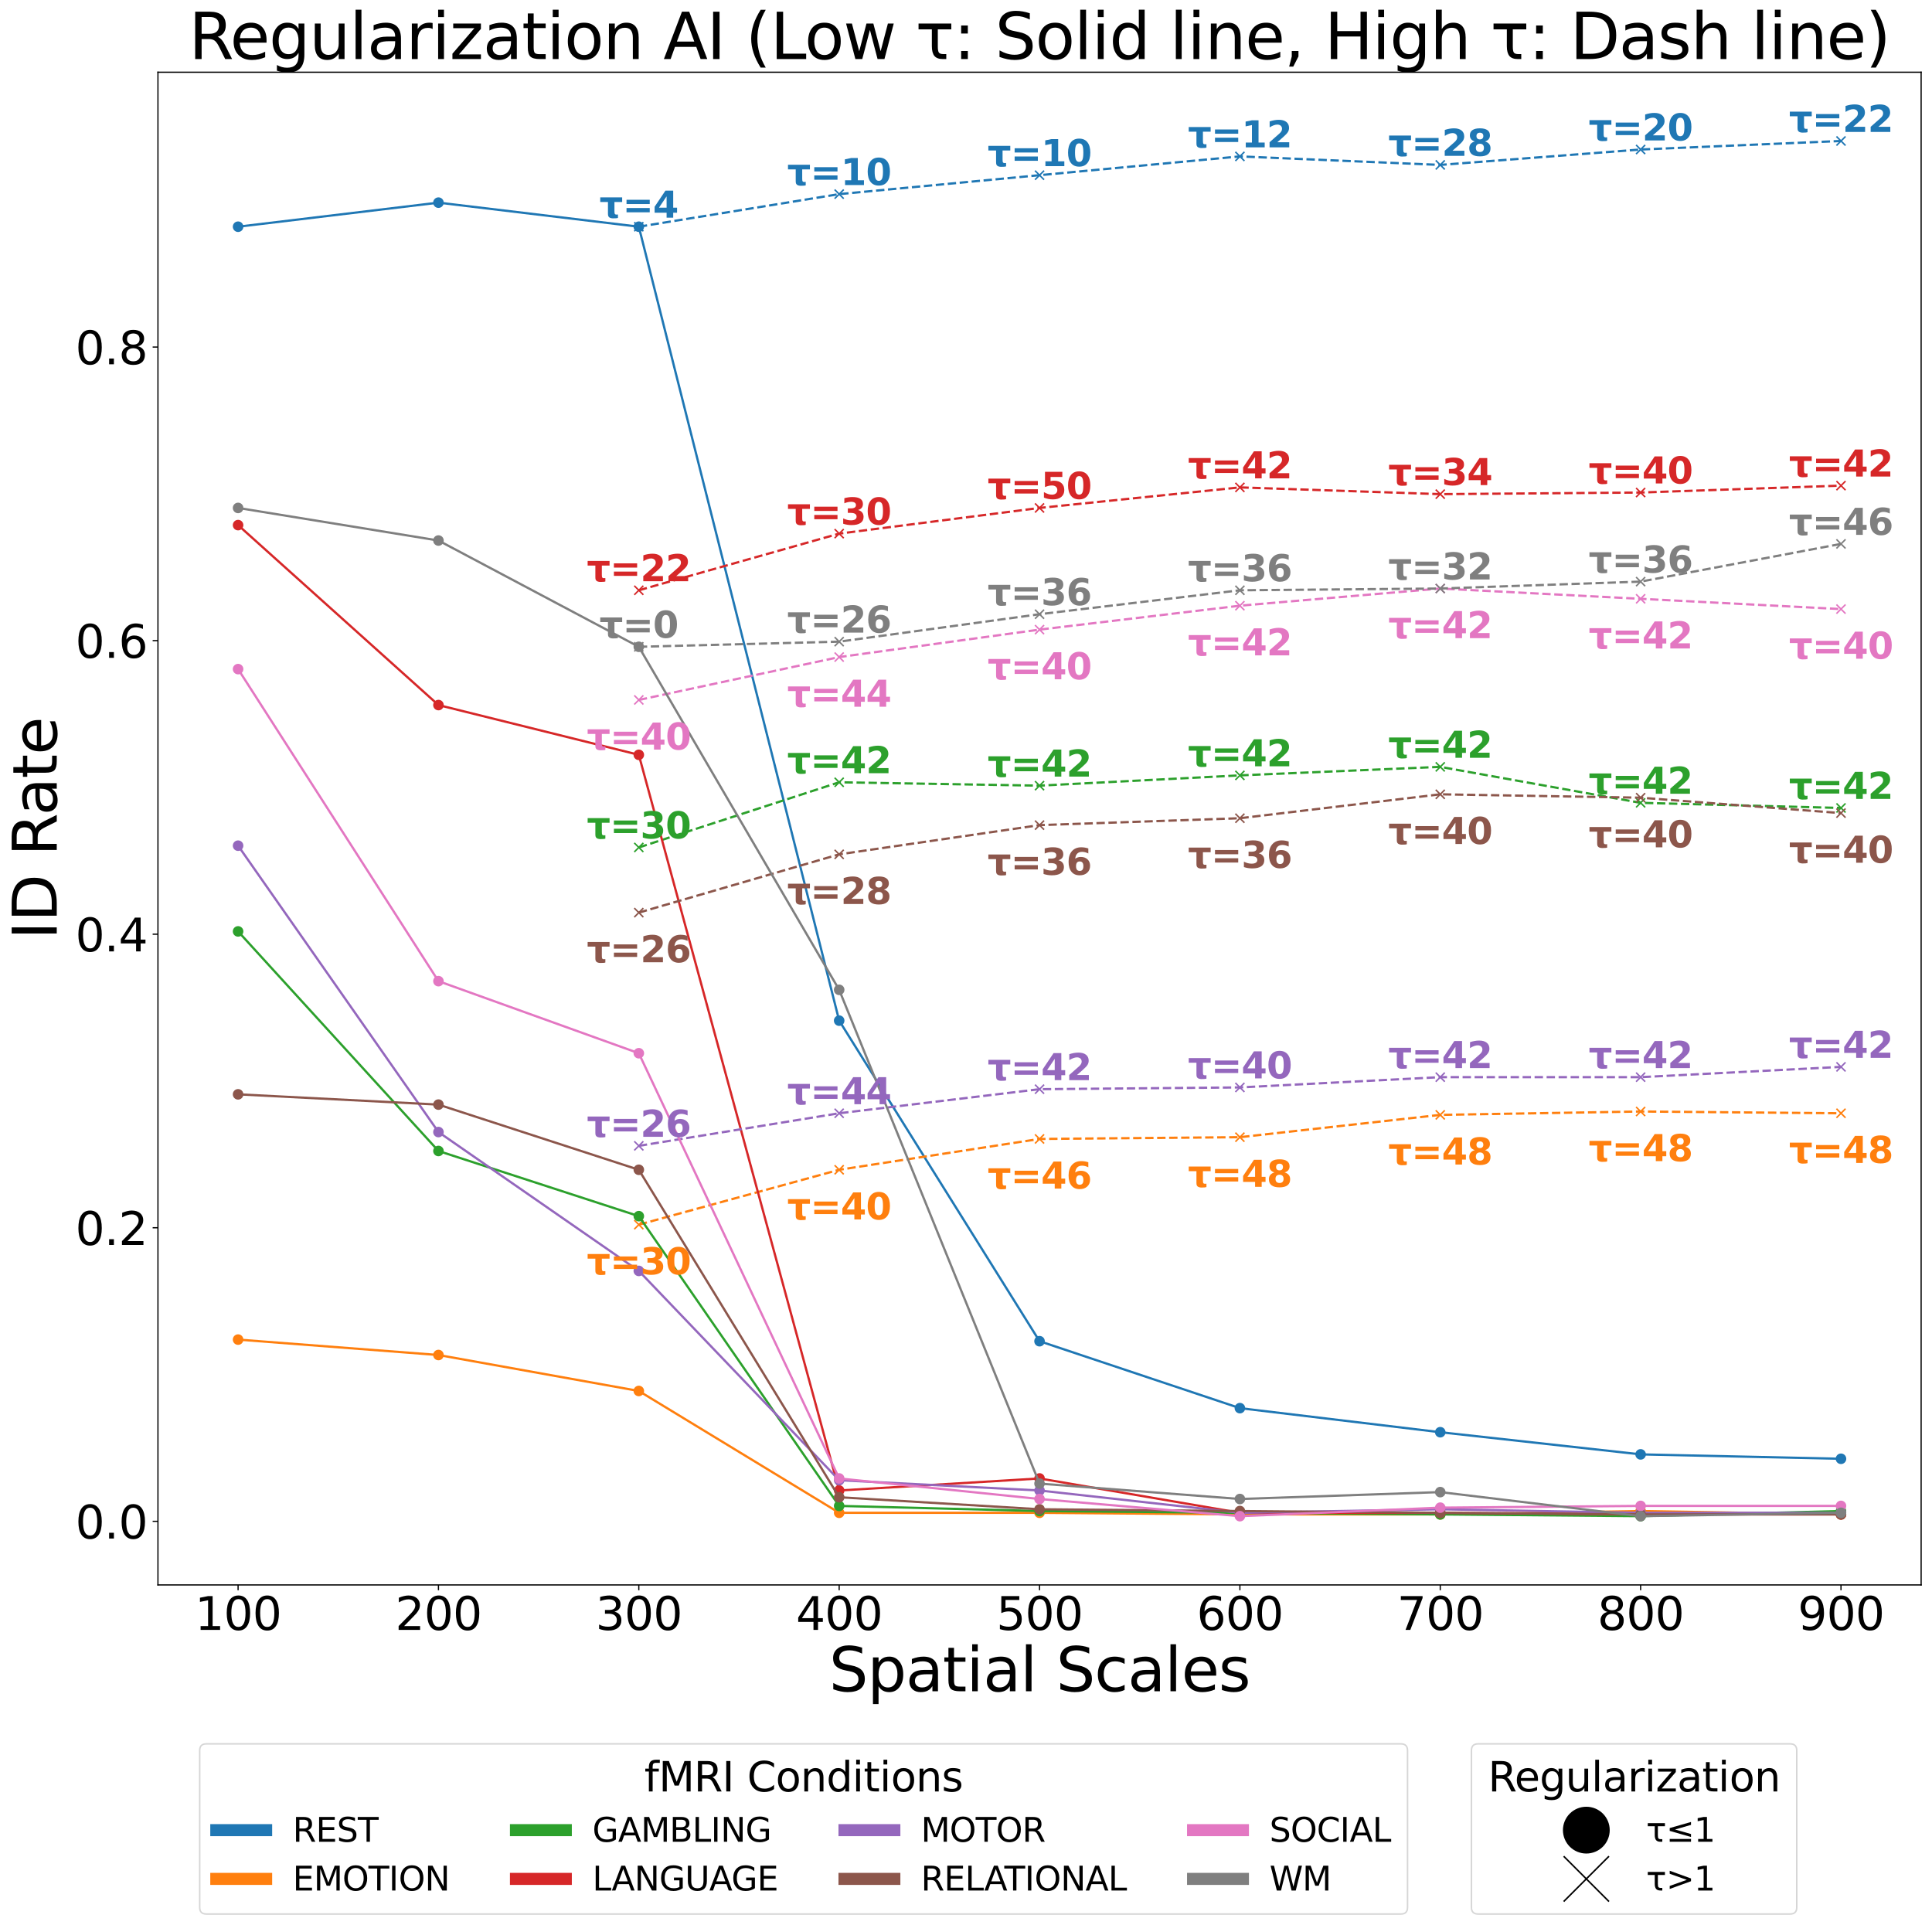 <?xml version="1.0" encoding="utf-8" standalone="no"?>
<!DOCTYPE svg PUBLIC "-//W3C//DTD SVG 1.1//EN"
  "http://www.w3.org/Graphics/SVG/1.1/DTD/svg11.dtd">
<svg xmlns:xlink="http://www.w3.org/1999/xlink" width="1279.762pt" height="1275.083pt" viewBox="0 0 1279.762 1275.083" xmlns="http://www.w3.org/2000/svg" version="1.1">
 <defs>
  <style type="text/css">*{stroke-linejoin: round; stroke-linecap: butt}</style>
 </defs>
 <g id="figure_1">
  <g id="patch_1">
   <path d="M 0 1275.083 
L 1279.762 1275.083 
L 1279.762 0 
L 0 0 
z
" style="fill: #ffffff"/>
  </g>
  <g id="axes_1">
   <g id="patch_2">
    <path d="M 104.622 1049.888 
L 1272.562 1049.888 
L 1272.562 47.848 
L 104.622 47.848 
z
" style="fill: #ffffff"/>
   </g>
   <g id="matplotlib.axis_1">
    <g id="xtick_1">
     <g id="line2d_1">
      <defs>
       <path id="m6b1f57918b" d="M 0 0 
L 0 3.5 
" style="stroke: #000000; stroke-width: 0.8"/>
      </defs>
      <g>
       <use xlink:href="#m6b1f57918b" x="157.71" y="1049.888" style="stroke: #000000; stroke-width: 0.8"/>
      </g>
     </g>
     <g id="text_1">
      <!-- 100 -->
      <g transform="translate(129.079 1079.683) scale(0.3 -0.3)">
       <defs>
        <path id="DejaVuSans-31" d="M 794 531 
L 1825 531 
L 1825 4091 
L 703 3866 
L 703 4441 
L 1819 4666 
L 2450 4666 
L 2450 531 
L 3481 531 
L 3481 0 
L 794 0 
L 794 531 
z
" transform="scale(0.016)"/>
        <path id="DejaVuSans-30" d="M 2034 4250 
Q 1547 4250 1301 3770 
Q 1056 3291 1056 2328 
Q 1056 1369 1301 889 
Q 1547 409 2034 409 
Q 2525 409 2770 889 
Q 3016 1369 3016 2328 
Q 3016 3291 2770 3770 
Q 2525 4250 2034 4250 
z
M 2034 4750 
Q 2819 4750 3233 4129 
Q 3647 3509 3647 2328 
Q 3647 1150 3233 529 
Q 2819 -91 2034 -91 
Q 1250 -91 836 529 
Q 422 1150 422 2328 
Q 422 3509 836 4129 
Q 1250 4750 2034 4750 
z
" transform="scale(0.016)"/>
       </defs>
       <use xlink:href="#DejaVuSans-31"/>
       <use xlink:href="#DejaVuSans-30" transform="translate(63.623 0)"/>
       <use xlink:href="#DejaVuSans-30" transform="translate(127.246 0)"/>
      </g>
     </g>
    </g>
    <g id="xtick_2">
     <g id="line2d_2">
      <g>
       <use xlink:href="#m6b1f57918b" x="290.431" y="1049.888" style="stroke: #000000; stroke-width: 0.8"/>
      </g>
     </g>
     <g id="text_2">
      <!-- 200 -->
      <g transform="translate(261.799 1079.683) scale(0.3 -0.3)">
       <defs>
        <path id="DejaVuSans-32" d="M 1228 531 
L 3431 531 
L 3431 0 
L 469 0 
L 469 531 
Q 828 903 1448 1529 
Q 2069 2156 2228 2338 
Q 2531 2678 2651 2914 
Q 2772 3150 2772 3378 
Q 2772 3750 2511 3984 
Q 2250 4219 1831 4219 
Q 1534 4219 1204 4116 
Q 875 4013 500 3803 
L 500 4441 
Q 881 4594 1212 4672 
Q 1544 4750 1819 4750 
Q 2544 4750 2975 4387 
Q 3406 4025 3406 3419 
Q 3406 3131 3298 2873 
Q 3191 2616 2906 2266 
Q 2828 2175 2409 1742 
Q 1991 1309 1228 531 
z
" transform="scale(0.016)"/>
       </defs>
       <use xlink:href="#DejaVuSans-32"/>
       <use xlink:href="#DejaVuSans-30" transform="translate(63.623 0)"/>
       <use xlink:href="#DejaVuSans-30" transform="translate(127.246 0)"/>
      </g>
     </g>
    </g>
    <g id="xtick_3">
     <g id="line2d_3">
      <g>
       <use xlink:href="#m6b1f57918b" x="423.151" y="1049.888" style="stroke: #000000; stroke-width: 0.8"/>
      </g>
     </g>
     <g id="text_3">
      <!-- 300 -->
      <g transform="translate(394.52 1079.683) scale(0.3 -0.3)">
       <defs>
        <path id="DejaVuSans-33" d="M 2597 2516 
Q 3050 2419 3304 2112 
Q 3559 1806 3559 1356 
Q 3559 666 3084 287 
Q 2609 -91 1734 -91 
Q 1441 -91 1130 -33 
Q 819 25 488 141 
L 488 750 
Q 750 597 1062 519 
Q 1375 441 1716 441 
Q 2309 441 2620 675 
Q 2931 909 2931 1356 
Q 2931 1769 2642 2001 
Q 2353 2234 1838 2234 
L 1294 2234 
L 1294 2753 
L 1863 2753 
Q 2328 2753 2575 2939 
Q 2822 3125 2822 3475 
Q 2822 3834 2567 4026 
Q 2313 4219 1838 4219 
Q 1578 4219 1281 4162 
Q 984 4106 628 3988 
L 628 4550 
Q 988 4650 1302 4700 
Q 1616 4750 1894 4750 
Q 2613 4750 3031 4423 
Q 3450 4097 3450 3541 
Q 3450 3153 3228 2886 
Q 3006 2619 2597 2516 
z
" transform="scale(0.016)"/>
       </defs>
       <use xlink:href="#DejaVuSans-33"/>
       <use xlink:href="#DejaVuSans-30" transform="translate(63.623 0)"/>
       <use xlink:href="#DejaVuSans-30" transform="translate(127.246 0)"/>
      </g>
     </g>
    </g>
    <g id="xtick_4">
     <g id="line2d_4">
      <g>
       <use xlink:href="#m6b1f57918b" x="555.871" y="1049.888" style="stroke: #000000; stroke-width: 0.8"/>
      </g>
     </g>
     <g id="text_4">
      <!-- 400 -->
      <g transform="translate(527.24 1079.683) scale(0.3 -0.3)">
       <defs>
        <path id="DejaVuSans-34" d="M 2419 4116 
L 825 1625 
L 2419 1625 
L 2419 4116 
z
M 2253 4666 
L 3047 4666 
L 3047 1625 
L 3713 1625 
L 3713 1100 
L 3047 1100 
L 3047 0 
L 2419 0 
L 2419 1100 
L 313 1100 
L 313 1709 
L 2253 4666 
z
" transform="scale(0.016)"/>
       </defs>
       <use xlink:href="#DejaVuSans-34"/>
       <use xlink:href="#DejaVuSans-30" transform="translate(63.623 0)"/>
       <use xlink:href="#DejaVuSans-30" transform="translate(127.246 0)"/>
      </g>
     </g>
    </g>
    <g id="xtick_5">
     <g id="line2d_5">
      <g>
       <use xlink:href="#m6b1f57918b" x="688.592" y="1049.888" style="stroke: #000000; stroke-width: 0.8"/>
      </g>
     </g>
     <g id="text_5">
      <!-- 500 -->
      <g transform="translate(659.961 1079.683) scale(0.3 -0.3)">
       <defs>
        <path id="DejaVuSans-35" d="M 691 4666 
L 3169 4666 
L 3169 4134 
L 1269 4134 
L 1269 2991 
Q 1406 3038 1543 3061 
Q 1681 3084 1819 3084 
Q 2600 3084 3056 2656 
Q 3513 2228 3513 1497 
Q 3513 744 3044 326 
Q 2575 -91 1722 -91 
Q 1428 -91 1123 -41 
Q 819 9 494 109 
L 494 744 
Q 775 591 1075 516 
Q 1375 441 1709 441 
Q 2250 441 2565 725 
Q 2881 1009 2881 1497 
Q 2881 1984 2565 2268 
Q 2250 2553 1709 2553 
Q 1456 2553 1204 2497 
Q 953 2441 691 2322 
L 691 4666 
z
" transform="scale(0.016)"/>
       </defs>
       <use xlink:href="#DejaVuSans-35"/>
       <use xlink:href="#DejaVuSans-30" transform="translate(63.623 0)"/>
       <use xlink:href="#DejaVuSans-30" transform="translate(127.246 0)"/>
      </g>
     </g>
    </g>
    <g id="xtick_6">
     <g id="line2d_6">
      <g>
       <use xlink:href="#m6b1f57918b" x="821.312" y="1049.888" style="stroke: #000000; stroke-width: 0.8"/>
      </g>
     </g>
     <g id="text_6">
      <!-- 600 -->
      <g transform="translate(792.681 1079.683) scale(0.3 -0.3)">
       <defs>
        <path id="DejaVuSans-36" d="M 2113 2584 
Q 1688 2584 1439 2293 
Q 1191 2003 1191 1497 
Q 1191 994 1439 701 
Q 1688 409 2113 409 
Q 2538 409 2786 701 
Q 3034 994 3034 1497 
Q 3034 2003 2786 2293 
Q 2538 2584 2113 2584 
z
M 3366 4563 
L 3366 3988 
Q 3128 4100 2886 4159 
Q 2644 4219 2406 4219 
Q 1781 4219 1451 3797 
Q 1122 3375 1075 2522 
Q 1259 2794 1537 2939 
Q 1816 3084 2150 3084 
Q 2853 3084 3261 2657 
Q 3669 2231 3669 1497 
Q 3669 778 3244 343 
Q 2819 -91 2113 -91 
Q 1303 -91 875 529 
Q 447 1150 447 2328 
Q 447 3434 972 4092 
Q 1497 4750 2381 4750 
Q 2619 4750 2861 4703 
Q 3103 4656 3366 4563 
z
" transform="scale(0.016)"/>
       </defs>
       <use xlink:href="#DejaVuSans-36"/>
       <use xlink:href="#DejaVuSans-30" transform="translate(63.623 0)"/>
       <use xlink:href="#DejaVuSans-30" transform="translate(127.246 0)"/>
      </g>
     </g>
    </g>
    <g id="xtick_7">
     <g id="line2d_7">
      <g>
       <use xlink:href="#m6b1f57918b" x="954.033" y="1049.888" style="stroke: #000000; stroke-width: 0.8"/>
      </g>
     </g>
     <g id="text_7">
      <!-- 700 -->
      <g transform="translate(925.402 1079.683) scale(0.3 -0.3)">
       <defs>
        <path id="DejaVuSans-37" d="M 525 4666 
L 3525 4666 
L 3525 4397 
L 1831 0 
L 1172 0 
L 2766 4134 
L 525 4134 
L 525 4666 
z
" transform="scale(0.016)"/>
       </defs>
       <use xlink:href="#DejaVuSans-37"/>
       <use xlink:href="#DejaVuSans-30" transform="translate(63.623 0)"/>
       <use xlink:href="#DejaVuSans-30" transform="translate(127.246 0)"/>
      </g>
     </g>
    </g>
    <g id="xtick_8">
     <g id="line2d_8">
      <g>
       <use xlink:href="#m6b1f57918b" x="1086.753" y="1049.888" style="stroke: #000000; stroke-width: 0.8"/>
      </g>
     </g>
     <g id="text_8">
      <!-- 800 -->
      <g transform="translate(1058.122 1079.683) scale(0.3 -0.3)">
       <defs>
        <path id="DejaVuSans-38" d="M 2034 2216 
Q 1584 2216 1326 1975 
Q 1069 1734 1069 1313 
Q 1069 891 1326 650 
Q 1584 409 2034 409 
Q 2484 409 2743 651 
Q 3003 894 3003 1313 
Q 3003 1734 2745 1975 
Q 2488 2216 2034 2216 
z
M 1403 2484 
Q 997 2584 770 2862 
Q 544 3141 544 3541 
Q 544 4100 942 4425 
Q 1341 4750 2034 4750 
Q 2731 4750 3128 4425 
Q 3525 4100 3525 3541 
Q 3525 3141 3298 2862 
Q 3072 2584 2669 2484 
Q 3125 2378 3379 2068 
Q 3634 1759 3634 1313 
Q 3634 634 3220 271 
Q 2806 -91 2034 -91 
Q 1263 -91 848 271 
Q 434 634 434 1313 
Q 434 1759 690 2068 
Q 947 2378 1403 2484 
z
M 1172 3481 
Q 1172 3119 1398 2916 
Q 1625 2713 2034 2713 
Q 2441 2713 2670 2916 
Q 2900 3119 2900 3481 
Q 2900 3844 2670 4047 
Q 2441 4250 2034 4250 
Q 1625 4250 1398 4047 
Q 1172 3844 1172 3481 
z
" transform="scale(0.016)"/>
       </defs>
       <use xlink:href="#DejaVuSans-38"/>
       <use xlink:href="#DejaVuSans-30" transform="translate(63.623 0)"/>
       <use xlink:href="#DejaVuSans-30" transform="translate(127.246 0)"/>
      </g>
     </g>
    </g>
    <g id="xtick_9">
     <g id="line2d_9">
      <g>
       <use xlink:href="#m6b1f57918b" x="1219.474" y="1049.888" style="stroke: #000000; stroke-width: 0.8"/>
      </g>
     </g>
     <g id="text_9">
      <!-- 900 -->
      <g transform="translate(1190.842 1079.683) scale(0.3 -0.3)">
       <defs>
        <path id="DejaVuSans-39" d="M 703 97 
L 703 672 
Q 941 559 1184 500 
Q 1428 441 1663 441 
Q 2288 441 2617 861 
Q 2947 1281 2994 2138 
Q 2813 1869 2534 1725 
Q 2256 1581 1919 1581 
Q 1219 1581 811 2004 
Q 403 2428 403 3163 
Q 403 3881 828 4315 
Q 1253 4750 1959 4750 
Q 2769 4750 3195 4129 
Q 3622 3509 3622 2328 
Q 3622 1225 3098 567 
Q 2575 -91 1691 -91 
Q 1453 -91 1209 -44 
Q 966 3 703 97 
z
M 1959 2075 
Q 2384 2075 2632 2365 
Q 2881 2656 2881 3163 
Q 2881 3666 2632 3958 
Q 2384 4250 1959 4250 
Q 1534 4250 1286 3958 
Q 1038 3666 1038 3163 
Q 1038 2656 1286 2365 
Q 1534 2075 1959 2075 
z
" transform="scale(0.016)"/>
       </defs>
       <use xlink:href="#DejaVuSans-39"/>
       <use xlink:href="#DejaVuSans-30" transform="translate(63.623 0)"/>
       <use xlink:href="#DejaVuSans-30" transform="translate(127.246 0)"/>
      </g>
     </g>
    </g>
    <g id="text_10">
     <!-- Spatial Scales -->
     <g transform="translate(549.145 1120.316) scale(0.4 -0.4)">
      <defs>
       <path id="DejaVuSans-53" d="M 3425 4513 
L 3425 3897 
Q 3066 4069 2747 4153 
Q 2428 4238 2131 4238 
Q 1616 4238 1336 4038 
Q 1056 3838 1056 3469 
Q 1056 3159 1242 3001 
Q 1428 2844 1947 2747 
L 2328 2669 
Q 3034 2534 3370 2195 
Q 3706 1856 3706 1288 
Q 3706 609 3251 259 
Q 2797 -91 1919 -91 
Q 1588 -91 1214 -16 
Q 841 59 441 206 
L 441 856 
Q 825 641 1194 531 
Q 1563 422 1919 422 
Q 2459 422 2753 634 
Q 3047 847 3047 1241 
Q 3047 1584 2836 1778 
Q 2625 1972 2144 2069 
L 1759 2144 
Q 1053 2284 737 2584 
Q 422 2884 422 3419 
Q 422 4038 858 4394 
Q 1294 4750 2059 4750 
Q 2388 4750 2728 4690 
Q 3069 4631 3425 4513 
z
" transform="scale(0.016)"/>
       <path id="DejaVuSans-70" d="M 1159 525 
L 1159 -1331 
L 581 -1331 
L 581 3500 
L 1159 3500 
L 1159 2969 
Q 1341 3281 1617 3432 
Q 1894 3584 2278 3584 
Q 2916 3584 3314 3078 
Q 3713 2572 3713 1747 
Q 3713 922 3314 415 
Q 2916 -91 2278 -91 
Q 1894 -91 1617 61 
Q 1341 213 1159 525 
z
M 3116 1747 
Q 3116 2381 2855 2742 
Q 2594 3103 2138 3103 
Q 1681 3103 1420 2742 
Q 1159 2381 1159 1747 
Q 1159 1113 1420 752 
Q 1681 391 2138 391 
Q 2594 391 2855 752 
Q 3116 1113 3116 1747 
z
" transform="scale(0.016)"/>
       <path id="DejaVuSans-61" d="M 2194 1759 
Q 1497 1759 1228 1600 
Q 959 1441 959 1056 
Q 959 750 1161 570 
Q 1363 391 1709 391 
Q 2188 391 2477 730 
Q 2766 1069 2766 1631 
L 2766 1759 
L 2194 1759 
z
M 3341 1997 
L 3341 0 
L 2766 0 
L 2766 531 
Q 2569 213 2275 61 
Q 1981 -91 1556 -91 
Q 1019 -91 701 211 
Q 384 513 384 1019 
Q 384 1609 779 1909 
Q 1175 2209 1959 2209 
L 2766 2209 
L 2766 2266 
Q 2766 2663 2505 2880 
Q 2244 3097 1772 3097 
Q 1472 3097 1187 3025 
Q 903 2953 641 2809 
L 641 3341 
Q 956 3463 1253 3523 
Q 1550 3584 1831 3584 
Q 2591 3584 2966 3190 
Q 3341 2797 3341 1997 
z
" transform="scale(0.016)"/>
       <path id="DejaVuSans-74" d="M 1172 4494 
L 1172 3500 
L 2356 3500 
L 2356 3053 
L 1172 3053 
L 1172 1153 
Q 1172 725 1289 603 
Q 1406 481 1766 481 
L 2356 481 
L 2356 0 
L 1766 0 
Q 1100 0 847 248 
Q 594 497 594 1153 
L 594 3053 
L 172 3053 
L 172 3500 
L 594 3500 
L 594 4494 
L 1172 4494 
z
" transform="scale(0.016)"/>
       <path id="DejaVuSans-69" d="M 603 3500 
L 1178 3500 
L 1178 0 
L 603 0 
L 603 3500 
z
M 603 4863 
L 1178 4863 
L 1178 4134 
L 603 4134 
L 603 4863 
z
" transform="scale(0.016)"/>
       <path id="DejaVuSans-6c" d="M 603 4863 
L 1178 4863 
L 1178 0 
L 603 0 
L 603 4863 
z
" transform="scale(0.016)"/>
       <path id="DejaVuSans-20" transform="scale(0.016)"/>
       <path id="DejaVuSans-63" d="M 3122 3366 
L 3122 2828 
Q 2878 2963 2633 3030 
Q 2388 3097 2138 3097 
Q 1578 3097 1268 2742 
Q 959 2388 959 1747 
Q 959 1106 1268 751 
Q 1578 397 2138 397 
Q 2388 397 2633 464 
Q 2878 531 3122 666 
L 3122 134 
Q 2881 22 2623 -34 
Q 2366 -91 2075 -91 
Q 1284 -91 818 406 
Q 353 903 353 1747 
Q 353 2603 823 3093 
Q 1294 3584 2113 3584 
Q 2378 3584 2631 3529 
Q 2884 3475 3122 3366 
z
" transform="scale(0.016)"/>
       <path id="DejaVuSans-65" d="M 3597 1894 
L 3597 1613 
L 953 1613 
Q 991 1019 1311 708 
Q 1631 397 2203 397 
Q 2534 397 2845 478 
Q 3156 559 3463 722 
L 3463 178 
Q 3153 47 2828 -22 
Q 2503 -91 2169 -91 
Q 1331 -91 842 396 
Q 353 884 353 1716 
Q 353 2575 817 3079 
Q 1281 3584 2069 3584 
Q 2775 3584 3186 3129 
Q 3597 2675 3597 1894 
z
M 3022 2063 
Q 3016 2534 2758 2815 
Q 2500 3097 2075 3097 
Q 1594 3097 1305 2825 
Q 1016 2553 972 2059 
L 3022 2063 
z
" transform="scale(0.016)"/>
       <path id="DejaVuSans-73" d="M 2834 3397 
L 2834 2853 
Q 2591 2978 2328 3040 
Q 2066 3103 1784 3103 
Q 1356 3103 1142 2972 
Q 928 2841 928 2578 
Q 928 2378 1081 2264 
Q 1234 2150 1697 2047 
L 1894 2003 
Q 2506 1872 2764 1633 
Q 3022 1394 3022 966 
Q 3022 478 2636 193 
Q 2250 -91 1575 -91 
Q 1294 -91 989 -36 
Q 684 19 347 128 
L 347 722 
Q 666 556 975 473 
Q 1284 391 1588 391 
Q 1994 391 2212 530 
Q 2431 669 2431 922 
Q 2431 1156 2273 1281 
Q 2116 1406 1581 1522 
L 1381 1569 
Q 847 1681 609 1914 
Q 372 2147 372 2553 
Q 372 3047 722 3315 
Q 1072 3584 1716 3584 
Q 2034 3584 2315 3537 
Q 2597 3491 2834 3397 
z
" transform="scale(0.016)"/>
      </defs>
      <use xlink:href="#DejaVuSans-53"/>
      <use xlink:href="#DejaVuSans-70" transform="translate(63.477 0)"/>
      <use xlink:href="#DejaVuSans-61" transform="translate(126.953 0)"/>
      <use xlink:href="#DejaVuSans-74" transform="translate(188.232 0)"/>
      <use xlink:href="#DejaVuSans-69" transform="translate(227.441 0)"/>
      <use xlink:href="#DejaVuSans-61" transform="translate(255.225 0)"/>
      <use xlink:href="#DejaVuSans-6c" transform="translate(316.504 0)"/>
      <use xlink:href="#DejaVuSans-20" transform="translate(344.287 0)"/>
      <use xlink:href="#DejaVuSans-53" transform="translate(376.074 0)"/>
      <use xlink:href="#DejaVuSans-63" transform="translate(439.551 0)"/>
      <use xlink:href="#DejaVuSans-61" transform="translate(494.531 0)"/>
      <use xlink:href="#DejaVuSans-6c" transform="translate(555.811 0)"/>
      <use xlink:href="#DejaVuSans-65" transform="translate(583.594 0)"/>
      <use xlink:href="#DejaVuSans-73" transform="translate(645.117 0)"/>
     </g>
    </g>
   </g>
   <g id="matplotlib.axis_2">
    <g id="ytick_1">
     <g id="line2d_10">
      <defs>
       <path id="m44f1352d5c" d="M 0 0 
L -3.5 0 
" style="stroke: #000000; stroke-width: 0.8"/>
      </defs>
      <g>
       <use xlink:href="#m44f1352d5c" x="104.622" y="1007.744" style="stroke: #000000; stroke-width: 0.8"/>
      </g>
     </g>
     <g id="text_11">
      <!-- 0.0 -->
      <g transform="translate(49.913 1019.142) scale(0.3 -0.3)">
       <defs>
        <path id="DejaVuSans-2e" d="M 684 794 
L 1344 794 
L 1344 0 
L 684 0 
L 684 794 
z
" transform="scale(0.016)"/>
       </defs>
       <use xlink:href="#DejaVuSans-30"/>
       <use xlink:href="#DejaVuSans-2e" transform="translate(63.623 0)"/>
       <use xlink:href="#DejaVuSans-30" transform="translate(95.41 0)"/>
      </g>
     </g>
    </g>
    <g id="ytick_2">
     <g id="line2d_11">
      <g>
       <use xlink:href="#m44f1352d5c" x="104.622" y="813.284" style="stroke: #000000; stroke-width: 0.8"/>
      </g>
     </g>
     <g id="text_12">
      <!-- 0.2 -->
      <g transform="translate(49.913 824.682) scale(0.3 -0.3)">
       <use xlink:href="#DejaVuSans-30"/>
       <use xlink:href="#DejaVuSans-2e" transform="translate(63.623 0)"/>
       <use xlink:href="#DejaVuSans-32" transform="translate(95.41 0)"/>
      </g>
     </g>
    </g>
    <g id="ytick_3">
     <g id="line2d_12">
      <g>
       <use xlink:href="#m44f1352d5c" x="104.622" y="618.825" style="stroke: #000000; stroke-width: 0.8"/>
      </g>
     </g>
     <g id="text_13">
      <!-- 0.4 -->
      <g transform="translate(49.913 630.223) scale(0.3 -0.3)">
       <use xlink:href="#DejaVuSans-30"/>
       <use xlink:href="#DejaVuSans-2e" transform="translate(63.623 0)"/>
       <use xlink:href="#DejaVuSans-34" transform="translate(95.41 0)"/>
      </g>
     </g>
    </g>
    <g id="ytick_4">
     <g id="line2d_13">
      <g>
       <use xlink:href="#m44f1352d5c" x="104.622" y="424.365" style="stroke: #000000; stroke-width: 0.8"/>
      </g>
     </g>
     <g id="text_14">
      <!-- 0.6 -->
      <g transform="translate(49.913 435.763) scale(0.3 -0.3)">
       <use xlink:href="#DejaVuSans-30"/>
       <use xlink:href="#DejaVuSans-2e" transform="translate(63.623 0)"/>
       <use xlink:href="#DejaVuSans-36" transform="translate(95.41 0)"/>
      </g>
     </g>
    </g>
    <g id="ytick_5">
     <g id="line2d_14">
      <g>
       <use xlink:href="#m44f1352d5c" x="104.622" y="229.906" style="stroke: #000000; stroke-width: 0.8"/>
      </g>
     </g>
     <g id="text_15">
      <!-- 0.8 -->
      <g transform="translate(49.913 241.304) scale(0.3 -0.3)">
       <use xlink:href="#DejaVuSans-30"/>
       <use xlink:href="#DejaVuSans-2e" transform="translate(63.623 0)"/>
       <use xlink:href="#DejaVuSans-38" transform="translate(95.41 0)"/>
      </g>
     </g>
    </g>
    <g id="text_16">
     <!-- ID Rate -->
     <g transform="translate(37.594 622.374) rotate(-90) scale(0.4 -0.4)">
      <defs>
       <path id="DejaVuSans-49" d="M 628 4666 
L 1259 4666 
L 1259 0 
L 628 0 
L 628 4666 
z
" transform="scale(0.016)"/>
       <path id="DejaVuSans-44" d="M 1259 4147 
L 1259 519 
L 2022 519 
Q 2988 519 3436 956 
Q 3884 1394 3884 2338 
Q 3884 3275 3436 3711 
Q 2988 4147 2022 4147 
L 1259 4147 
z
M 628 4666 
L 1925 4666 
Q 3281 4666 3915 4102 
Q 4550 3538 4550 2338 
Q 4550 1131 3912 565 
Q 3275 0 1925 0 
L 628 0 
L 628 4666 
z
" transform="scale(0.016)"/>
       <path id="DejaVuSans-52" d="M 2841 2188 
Q 3044 2119 3236 1894 
Q 3428 1669 3622 1275 
L 4263 0 
L 3584 0 
L 2988 1197 
Q 2756 1666 2539 1819 
Q 2322 1972 1947 1972 
L 1259 1972 
L 1259 0 
L 628 0 
L 628 4666 
L 2053 4666 
Q 2853 4666 3247 4331 
Q 3641 3997 3641 3322 
Q 3641 2881 3436 2590 
Q 3231 2300 2841 2188 
z
M 1259 4147 
L 1259 2491 
L 2053 2491 
Q 2509 2491 2742 2702 
Q 2975 2913 2975 3322 
Q 2975 3731 2742 3939 
Q 2509 4147 2053 4147 
L 1259 4147 
z
" transform="scale(0.016)"/>
      </defs>
      <use xlink:href="#DejaVuSans-49"/>
      <use xlink:href="#DejaVuSans-44" transform="translate(29.492 0)"/>
      <use xlink:href="#DejaVuSans-20" transform="translate(106.494 0)"/>
      <use xlink:href="#DejaVuSans-52" transform="translate(138.281 0)"/>
      <use xlink:href="#DejaVuSans-61" transform="translate(205.514 0)"/>
      <use xlink:href="#DejaVuSans-74" transform="translate(266.793 0)"/>
      <use xlink:href="#DejaVuSans-65" transform="translate(306.002 0)"/>
     </g>
    </g>
   </g>
   <g id="line2d_15">
    <path d="M 157.71 150.178 
L 290.431 134.232 
L 423.151 150.178 
L 555.871 676.093 
L 688.592 888.443 
L 821.312 932.78 
L 954.033 948.725 
L 1086.753 963.407 
L 1219.474 966.324 
" clip-path="url(#p3b5496bf05)" style="fill: none; stroke: #1f77b4; stroke-width: 1.5; stroke-linecap: square"/>
    <defs>
     <path id="m45bd16fa3d" d="M 0 3 
C 0.796 3 1.559 2.684 2.121 2.121 
C 2.684 1.559 3 0.796 3 0 
C 3 -0.796 2.684 -1.559 2.121 -2.121 
C 1.559 -2.684 0.796 -3 0 -3 
C -0.796 -3 -1.559 -2.684 -2.121 -2.121 
C -2.684 -1.559 -3 -0.796 -3 0 
C -3 0.796 -2.684 1.559 -2.121 2.121 
C -1.559 2.684 -0.796 3 0 3 
z
" style="stroke: #1f77b4"/>
    </defs>
    <g clip-path="url(#p3b5496bf05)">
     <use xlink:href="#m45bd16fa3d" x="157.71" y="150.178" style="fill: #1f77b4; stroke: #1f77b4"/>
     <use xlink:href="#m45bd16fa3d" x="290.431" y="134.232" style="fill: #1f77b4; stroke: #1f77b4"/>
     <use xlink:href="#m45bd16fa3d" x="423.151" y="150.178" style="fill: #1f77b4; stroke: #1f77b4"/>
     <use xlink:href="#m45bd16fa3d" x="555.871" y="676.093" style="fill: #1f77b4; stroke: #1f77b4"/>
     <use xlink:href="#m45bd16fa3d" x="688.592" y="888.443" style="fill: #1f77b4; stroke: #1f77b4"/>
     <use xlink:href="#m45bd16fa3d" x="821.312" y="932.78" style="fill: #1f77b4; stroke: #1f77b4"/>
     <use xlink:href="#m45bd16fa3d" x="954.033" y="948.725" style="fill: #1f77b4; stroke: #1f77b4"/>
     <use xlink:href="#m45bd16fa3d" x="1086.753" y="963.407" style="fill: #1f77b4; stroke: #1f77b4"/>
     <use xlink:href="#m45bd16fa3d" x="1219.474" y="966.324" style="fill: #1f77b4; stroke: #1f77b4"/>
    </g>
   </g>
   <g id="line2d_16">
    <path d="M 423.151 150.178 
L 555.871 128.593 
L 688.592 116.05 
L 821.312 103.605 
L 954.033 109.244 
L 1086.753 99.035 
L 1219.474 93.395 
" clip-path="url(#p3b5496bf05)" style="fill: none; stroke-dasharray: 5.55,2.4; stroke-dashoffset: 0; stroke: #1f77b4; stroke-width: 1.5"/>
    <defs>
     <path id="mfb8d5f9608" d="M -3 3 
L 3 -3 
M -3 -3 
L 3 3 
" style="stroke: #1f77b4"/>
    </defs>
    <g clip-path="url(#p3b5496bf05)">
     <use xlink:href="#mfb8d5f9608" x="423.151" y="150.178" style="fill: #1f77b4; stroke: #1f77b4"/>
     <use xlink:href="#mfb8d5f9608" x="555.871" y="128.593" style="fill: #1f77b4; stroke: #1f77b4"/>
     <use xlink:href="#mfb8d5f9608" x="688.592" y="116.05" style="fill: #1f77b4; stroke: #1f77b4"/>
     <use xlink:href="#mfb8d5f9608" x="821.312" y="103.605" style="fill: #1f77b4; stroke: #1f77b4"/>
     <use xlink:href="#mfb8d5f9608" x="954.033" y="109.244" style="fill: #1f77b4; stroke: #1f77b4"/>
     <use xlink:href="#mfb8d5f9608" x="1086.753" y="99.035" style="fill: #1f77b4; stroke: #1f77b4"/>
     <use xlink:href="#mfb8d5f9608" x="1219.474" y="93.395" style="fill: #1f77b4; stroke: #1f77b4"/>
    </g>
   </g>
   <g id="line2d_17">
    <path d="M 157.71 887.373 
L 290.431 897.583 
L 423.151 921.404 
L 555.871 1002.105 
L 688.592 1002.105 
L 821.312 1003.174 
L 954.033 1003.174 
L 1086.753 1000.938 
L 1219.474 1003.174 
" clip-path="url(#p3b5496bf05)" style="fill: none; stroke: #ff7f0e; stroke-width: 1.5; stroke-linecap: square"/>
    <defs>
     <path id="m2ec8f8f021" d="M 0 3 
C 0.796 3 1.559 2.684 2.121 2.121 
C 2.684 1.559 3 0.796 3 0 
C 3 -0.796 2.684 -1.559 2.121 -2.121 
C 1.559 -2.684 0.796 -3 0 -3 
C -0.796 -3 -1.559 -2.684 -2.121 -2.121 
C -2.684 -1.559 -3 -0.796 -3 0 
C -3 0.796 -2.684 1.559 -2.121 2.121 
C -1.559 2.684 -0.796 3 0 3 
z
" style="stroke: #ff7f0e"/>
    </defs>
    <g clip-path="url(#p3b5496bf05)">
     <use xlink:href="#m2ec8f8f021" x="157.71" y="887.373" style="fill: #ff7f0e; stroke: #ff7f0e"/>
     <use xlink:href="#m2ec8f8f021" x="290.431" y="897.583" style="fill: #ff7f0e; stroke: #ff7f0e"/>
     <use xlink:href="#m2ec8f8f021" x="423.151" y="921.404" style="fill: #ff7f0e; stroke: #ff7f0e"/>
     <use xlink:href="#m2ec8f8f021" x="555.871" y="1002.105" style="fill: #ff7f0e; stroke: #ff7f0e"/>
     <use xlink:href="#m2ec8f8f021" x="688.592" y="1002.105" style="fill: #ff7f0e; stroke: #ff7f0e"/>
     <use xlink:href="#m2ec8f8f021" x="821.312" y="1003.174" style="fill: #ff7f0e; stroke: #ff7f0e"/>
     <use xlink:href="#m2ec8f8f021" x="954.033" y="1003.174" style="fill: #ff7f0e; stroke: #ff7f0e"/>
     <use xlink:href="#m2ec8f8f021" x="1086.753" y="1000.938" style="fill: #ff7f0e; stroke: #ff7f0e"/>
     <use xlink:href="#m2ec8f8f021" x="1219.474" y="1003.174" style="fill: #ff7f0e; stroke: #ff7f0e"/>
    </g>
   </g>
   <g id="line2d_18">
    <path d="M 423.151 811.243 
L 555.871 774.879 
L 688.592 754.46 
L 821.312 753.294 
L 954.033 738.515 
L 1086.753 736.278 
L 1219.474 737.445 
" clip-path="url(#p3b5496bf05)" style="fill: none; stroke-dasharray: 5.55,2.4; stroke-dashoffset: 0; stroke: #ff7f0e; stroke-width: 1.5"/>
    <defs>
     <path id="ma9101f015c" d="M -3 3 
L 3 -3 
M -3 -3 
L 3 3 
" style="stroke: #ff7f0e"/>
    </defs>
    <g clip-path="url(#p3b5496bf05)">
     <use xlink:href="#ma9101f015c" x="423.151" y="811.243" style="fill: #ff7f0e; stroke: #ff7f0e"/>
     <use xlink:href="#ma9101f015c" x="555.871" y="774.879" style="fill: #ff7f0e; stroke: #ff7f0e"/>
     <use xlink:href="#ma9101f015c" x="688.592" y="754.46" style="fill: #ff7f0e; stroke: #ff7f0e"/>
     <use xlink:href="#ma9101f015c" x="821.312" y="753.294" style="fill: #ff7f0e; stroke: #ff7f0e"/>
     <use xlink:href="#ma9101f015c" x="954.033" y="738.515" style="fill: #ff7f0e; stroke: #ff7f0e"/>
     <use xlink:href="#ma9101f015c" x="1086.753" y="736.278" style="fill: #ff7f0e; stroke: #ff7f0e"/>
     <use xlink:href="#ma9101f015c" x="1219.474" y="737.445" style="fill: #ff7f0e; stroke: #ff7f0e"/>
    </g>
   </g>
   <g id="line2d_19">
    <path d="M 157.71 616.978 
L 290.431 762.433 
L 423.151 805.603 
L 555.871 997.535 
L 688.592 1000.938 
L 821.312 1002.105 
L 954.033 1003.174 
L 1086.753 1004.341 
L 1219.474 1000.938 
" clip-path="url(#p3b5496bf05)" style="fill: none; stroke: #2ca02c; stroke-width: 1.5; stroke-linecap: square"/>
    <defs>
     <path id="mc6927c1cbb" d="M 0 3 
C 0.796 3 1.559 2.684 2.121 2.121 
C 2.684 1.559 3 0.796 3 0 
C 3 -0.796 2.684 -1.559 2.121 -2.121 
C 1.559 -2.684 0.796 -3 0 -3 
C -0.796 -3 -1.559 -2.684 -2.121 -2.121 
C -2.684 -1.559 -3 -0.796 -3 0 
C -3 0.796 -2.684 1.559 -2.121 2.121 
C -1.559 2.684 -0.796 3 0 3 
z
" style="stroke: #2ca02c"/>
    </defs>
    <g clip-path="url(#p3b5496bf05)">
     <use xlink:href="#mc6927c1cbb" x="157.71" y="616.978" style="fill: #2ca02c; stroke: #2ca02c"/>
     <use xlink:href="#mc6927c1cbb" x="290.431" y="762.433" style="fill: #2ca02c; stroke: #2ca02c"/>
     <use xlink:href="#mc6927c1cbb" x="423.151" y="805.603" style="fill: #2ca02c; stroke: #2ca02c"/>
     <use xlink:href="#mc6927c1cbb" x="555.871" y="997.535" style="fill: #2ca02c; stroke: #2ca02c"/>
     <use xlink:href="#mc6927c1cbb" x="688.592" y="1000.938" style="fill: #2ca02c; stroke: #2ca02c"/>
     <use xlink:href="#mc6927c1cbb" x="821.312" y="1002.105" style="fill: #2ca02c; stroke: #2ca02c"/>
     <use xlink:href="#mc6927c1cbb" x="954.033" y="1003.174" style="fill: #2ca02c; stroke: #2ca02c"/>
     <use xlink:href="#mc6927c1cbb" x="1086.753" y="1004.341" style="fill: #2ca02c; stroke: #2ca02c"/>
     <use xlink:href="#mc6927c1cbb" x="1219.474" y="1000.938" style="fill: #2ca02c; stroke: #2ca02c"/>
    </g>
   </g>
   <g id="line2d_20">
    <path d="M 423.151 561.362 
L 555.871 518.192 
L 688.592 520.428 
L 821.312 513.622 
L 954.033 507.983 
L 1086.753 531.804 
L 1219.474 535.207 
" clip-path="url(#p3b5496bf05)" style="fill: none; stroke-dasharray: 5.55,2.4; stroke-dashoffset: 0; stroke: #2ca02c; stroke-width: 1.5"/>
    <defs>
     <path id="m497eb24ff5" d="M -3 3 
L 3 -3 
M -3 -3 
L 3 3 
" style="stroke: #2ca02c"/>
    </defs>
    <g clip-path="url(#p3b5496bf05)">
     <use xlink:href="#m497eb24ff5" x="423.151" y="561.362" style="fill: #2ca02c; stroke: #2ca02c"/>
     <use xlink:href="#m497eb24ff5" x="555.871" y="518.192" style="fill: #2ca02c; stroke: #2ca02c"/>
     <use xlink:href="#m497eb24ff5" x="688.592" y="520.428" style="fill: #2ca02c; stroke: #2ca02c"/>
     <use xlink:href="#m497eb24ff5" x="821.312" y="513.622" style="fill: #2ca02c; stroke: #2ca02c"/>
     <use xlink:href="#m497eb24ff5" x="954.033" y="507.983" style="fill: #2ca02c; stroke: #2ca02c"/>
     <use xlink:href="#m497eb24ff5" x="1086.753" y="531.804" style="fill: #2ca02c; stroke: #2ca02c"/>
     <use xlink:href="#m497eb24ff5" x="1219.474" y="535.207" style="fill: #2ca02c; stroke: #2ca02c"/>
    </g>
   </g>
   <g id="line2d_21">
    <path d="M 157.71 347.846 
L 290.431 467.049 
L 423.151 500.01 
L 555.871 987.326 
L 688.592 979.353 
L 821.312 1002.105 
L 954.033 1002.105 
L 1086.753 1003.174 
L 1219.474 1003.174 
" clip-path="url(#p3b5496bf05)" style="fill: none; stroke: #d62728; stroke-width: 1.5; stroke-linecap: square"/>
    <defs>
     <path id="me85ac2761e" d="M 0 3 
C 0.796 3 1.559 2.684 2.121 2.121 
C 2.684 1.559 3 0.796 3 0 
C 3 -0.796 2.684 -1.559 2.121 -2.121 
C 1.559 -2.684 0.796 -3 0 -3 
C -0.796 -3 -1.559 -2.684 -2.121 -2.121 
C -2.684 -1.559 -3 -0.796 -3 0 
C -3 0.796 -2.684 1.559 -2.121 2.121 
C -1.559 2.684 -0.796 3 0 3 
z
" style="stroke: #d62728"/>
    </defs>
    <g clip-path="url(#p3b5496bf05)">
     <use xlink:href="#me85ac2761e" x="157.71" y="347.846" style="fill: #d62728; stroke: #d62728"/>
     <use xlink:href="#me85ac2761e" x="290.431" y="467.049" style="fill: #d62728; stroke: #d62728"/>
     <use xlink:href="#me85ac2761e" x="423.151" y="500.01" style="fill: #d62728; stroke: #d62728"/>
     <use xlink:href="#me85ac2761e" x="555.871" y="987.326" style="fill: #d62728; stroke: #d62728"/>
     <use xlink:href="#me85ac2761e" x="688.592" y="979.353" style="fill: #d62728; stroke: #d62728"/>
     <use xlink:href="#me85ac2761e" x="821.312" y="1002.105" style="fill: #d62728; stroke: #d62728"/>
     <use xlink:href="#me85ac2761e" x="954.033" y="1002.105" style="fill: #d62728; stroke: #d62728"/>
     <use xlink:href="#me85ac2761e" x="1086.753" y="1003.174" style="fill: #d62728; stroke: #d62728"/>
     <use xlink:href="#me85ac2761e" x="1219.474" y="1003.174" style="fill: #d62728; stroke: #d62728"/>
    </g>
   </g>
   <g id="line2d_22">
    <path d="M 423.151 391.016 
L 555.871 353.485 
L 688.592 336.47 
L 821.312 322.858 
L 954.033 327.33 
L 1086.753 326.261 
L 1219.474 321.691 
" clip-path="url(#p3b5496bf05)" style="fill: none; stroke-dasharray: 5.55,2.4; stroke-dashoffset: 0; stroke: #d62728; stroke-width: 1.5"/>
    <defs>
     <path id="m77077f971a" d="M -3 3 
L 3 -3 
M -3 -3 
L 3 3 
" style="stroke: #d62728"/>
    </defs>
    <g clip-path="url(#p3b5496bf05)">
     <use xlink:href="#m77077f971a" x="423.151" y="391.016" style="fill: #d62728; stroke: #d62728"/>
     <use xlink:href="#m77077f971a" x="555.871" y="353.485" style="fill: #d62728; stroke: #d62728"/>
     <use xlink:href="#m77077f971a" x="688.592" y="336.47" style="fill: #d62728; stroke: #d62728"/>
     <use xlink:href="#m77077f971a" x="821.312" y="322.858" style="fill: #d62728; stroke: #d62728"/>
     <use xlink:href="#m77077f971a" x="954.033" y="327.33" style="fill: #d62728; stroke: #d62728"/>
     <use xlink:href="#m77077f971a" x="1086.753" y="326.261" style="fill: #d62728; stroke: #d62728"/>
     <use xlink:href="#m77077f971a" x="1219.474" y="321.691" style="fill: #d62728; stroke: #d62728"/>
    </g>
   </g>
   <g id="line2d_23">
    <path d="M 157.71 560.195 
L 290.431 749.891 
L 423.151 841.87 
L 555.871 980.52 
L 688.592 987.326 
L 821.312 1002.105 
L 954.033 999.771 
L 1086.753 1002.105 
L 1219.474 1002.105 
" clip-path="url(#p3b5496bf05)" style="fill: none; stroke: #9467bd; stroke-width: 1.5; stroke-linecap: square"/>
    <defs>
     <path id="md45182e2df" d="M 0 3 
C 0.796 3 1.559 2.684 2.121 2.121 
C 2.684 1.559 3 0.796 3 0 
C 3 -0.796 2.684 -1.559 2.121 -2.121 
C 1.559 -2.684 0.796 -3 0 -3 
C -0.796 -3 -1.559 -2.684 -2.121 -2.121 
C -2.684 -1.559 -3 -0.796 -3 0 
C -3 0.796 -2.684 1.559 -2.121 2.121 
C -1.559 2.684 -0.796 3 0 3 
z
" style="stroke: #9467bd"/>
    </defs>
    <g clip-path="url(#p3b5496bf05)">
     <use xlink:href="#md45182e2df" x="157.71" y="560.195" style="fill: #9467bd; stroke: #9467bd"/>
     <use xlink:href="#md45182e2df" x="290.431" y="749.891" style="fill: #9467bd; stroke: #9467bd"/>
     <use xlink:href="#md45182e2df" x="423.151" y="841.87" style="fill: #9467bd; stroke: #9467bd"/>
     <use xlink:href="#md45182e2df" x="555.871" y="980.52" style="fill: #9467bd; stroke: #9467bd"/>
     <use xlink:href="#md45182e2df" x="688.592" y="987.326" style="fill: #9467bd; stroke: #9467bd"/>
     <use xlink:href="#md45182e2df" x="821.312" y="1002.105" style="fill: #9467bd; stroke: #9467bd"/>
     <use xlink:href="#md45182e2df" x="954.033" y="999.771" style="fill: #9467bd; stroke: #9467bd"/>
     <use xlink:href="#md45182e2df" x="1086.753" y="1002.105" style="fill: #9467bd; stroke: #9467bd"/>
     <use xlink:href="#md45182e2df" x="1219.474" y="1002.105" style="fill: #9467bd; stroke: #9467bd"/>
    </g>
   </g>
   <g id="line2d_24">
    <path d="M 423.151 759.03 
L 555.871 737.445 
L 688.592 721.5 
L 821.312 720.333 
L 954.033 713.527 
L 1086.753 713.527 
L 1219.474 706.721 
" clip-path="url(#p3b5496bf05)" style="fill: none; stroke-dasharray: 5.55,2.4; stroke-dashoffset: 0; stroke: #9467bd; stroke-width: 1.5"/>
    <defs>
     <path id="m29a41387b8" d="M -3 3 
L 3 -3 
M -3 -3 
L 3 3 
" style="stroke: #9467bd"/>
    </defs>
    <g clip-path="url(#p3b5496bf05)">
     <use xlink:href="#m29a41387b8" x="423.151" y="759.03" style="fill: #9467bd; stroke: #9467bd"/>
     <use xlink:href="#m29a41387b8" x="555.871" y="737.445" style="fill: #9467bd; stroke: #9467bd"/>
     <use xlink:href="#m29a41387b8" x="688.592" y="721.5" style="fill: #9467bd; stroke: #9467bd"/>
     <use xlink:href="#m29a41387b8" x="821.312" y="720.333" style="fill: #9467bd; stroke: #9467bd"/>
     <use xlink:href="#m29a41387b8" x="954.033" y="713.527" style="fill: #9467bd; stroke: #9467bd"/>
     <use xlink:href="#m29a41387b8" x="1086.753" y="713.527" style="fill: #9467bd; stroke: #9467bd"/>
     <use xlink:href="#m29a41387b8" x="1219.474" y="706.721" style="fill: #9467bd; stroke: #9467bd"/>
    </g>
   </g>
   <g id="line2d_25">
    <path d="M 157.71 724.903 
L 290.431 731.709 
L 423.151 774.879 
L 555.871 991.798 
L 688.592 999.771 
L 821.312 1000.938 
L 954.033 1002.105 
L 1086.753 1003.174 
L 1219.474 1003.174 
" clip-path="url(#p3b5496bf05)" style="fill: none; stroke: #8c564b; stroke-width: 1.5; stroke-linecap: square"/>
    <defs>
     <path id="m03009a17d3" d="M 0 3 
C 0.796 3 1.559 2.684 2.121 2.121 
C 2.684 1.559 3 0.796 3 0 
C 3 -0.796 2.684 -1.559 2.121 -2.121 
C 1.559 -2.684 0.796 -3 0 -3 
C -0.796 -3 -1.559 -2.684 -2.121 -2.121 
C -2.684 -1.559 -3 -0.796 -3 0 
C -3 0.796 -2.684 1.559 -2.121 2.121 
C -1.559 2.684 -0.796 3 0 3 
z
" style="stroke: #8c564b"/>
    </defs>
    <g clip-path="url(#p3b5496bf05)">
     <use xlink:href="#m03009a17d3" x="157.71" y="724.903" style="fill: #8c564b; stroke: #8c564b"/>
     <use xlink:href="#m03009a17d3" x="290.431" y="731.709" style="fill: #8c564b; stroke: #8c564b"/>
     <use xlink:href="#m03009a17d3" x="423.151" y="774.879" style="fill: #8c564b; stroke: #8c564b"/>
     <use xlink:href="#m03009a17d3" x="555.871" y="991.798" style="fill: #8c564b; stroke: #8c564b"/>
     <use xlink:href="#m03009a17d3" x="688.592" y="999.771" style="fill: #8c564b; stroke: #8c564b"/>
     <use xlink:href="#m03009a17d3" x="821.312" y="1000.938" style="fill: #8c564b; stroke: #8c564b"/>
     <use xlink:href="#m03009a17d3" x="954.033" y="1002.105" style="fill: #8c564b; stroke: #8c564b"/>
     <use xlink:href="#m03009a17d3" x="1086.753" y="1003.174" style="fill: #8c564b; stroke: #8c564b"/>
     <use xlink:href="#m03009a17d3" x="1219.474" y="1003.174" style="fill: #8c564b; stroke: #8c564b"/>
    </g>
   </g>
   <g id="line2d_26">
    <path d="M 423.151 604.532 
L 555.871 565.932 
L 688.592 546.583 
L 821.312 542.013 
L 954.033 526.165 
L 1086.753 528.401 
L 1219.474 538.61 
" clip-path="url(#p3b5496bf05)" style="fill: none; stroke-dasharray: 5.55,2.4; stroke-dashoffset: 0; stroke: #8c564b; stroke-width: 1.5"/>
    <defs>
     <path id="mfd4e39c3f9" d="M -3 3 
L 3 -3 
M -3 -3 
L 3 3 
" style="stroke: #8c564b"/>
    </defs>
    <g clip-path="url(#p3b5496bf05)">
     <use xlink:href="#mfd4e39c3f9" x="423.151" y="604.532" style="fill: #8c564b; stroke: #8c564b"/>
     <use xlink:href="#mfd4e39c3f9" x="555.871" y="565.932" style="fill: #8c564b; stroke: #8c564b"/>
     <use xlink:href="#mfd4e39c3f9" x="688.592" y="546.583" style="fill: #8c564b; stroke: #8c564b"/>
     <use xlink:href="#mfd4e39c3f9" x="821.312" y="542.013" style="fill: #8c564b; stroke: #8c564b"/>
     <use xlink:href="#mfd4e39c3f9" x="954.033" y="526.165" style="fill: #8c564b; stroke: #8c564b"/>
     <use xlink:href="#mfd4e39c3f9" x="1086.753" y="528.401" style="fill: #8c564b; stroke: #8c564b"/>
     <use xlink:href="#mfd4e39c3f9" x="1219.474" y="538.61" style="fill: #8c564b; stroke: #8c564b"/>
    </g>
   </g>
   <g id="line2d_27">
    <path d="M 157.71 443.228 
L 290.431 649.938 
L 423.151 697.678 
L 555.871 979.353 
L 688.592 992.965 
L 821.312 1004.341 
L 954.033 998.702 
L 1086.753 997.535 
L 1219.474 997.535 
" clip-path="url(#p3b5496bf05)" style="fill: none; stroke: #e377c2; stroke-width: 1.5; stroke-linecap: square"/>
    <defs>
     <path id="m7625e05197" d="M 0 3 
C 0.796 3 1.559 2.684 2.121 2.121 
C 2.684 1.559 3 0.796 3 0 
C 3 -0.796 2.684 -1.559 2.121 -2.121 
C 1.559 -2.684 0.796 -3 0 -3 
C -0.796 -3 -1.559 -2.684 -2.121 -2.121 
C -2.684 -1.559 -3 -0.796 -3 0 
C -3 0.796 -2.684 1.559 -2.121 2.121 
C -1.559 2.684 -0.796 3 0 3 
z
" style="stroke: #e377c2"/>
    </defs>
    <g clip-path="url(#p3b5496bf05)">
     <use xlink:href="#m7625e05197" x="157.71" y="443.228" style="fill: #e377c2; stroke: #e377c2"/>
     <use xlink:href="#m7625e05197" x="290.431" y="649.938" style="fill: #e377c2; stroke: #e377c2"/>
     <use xlink:href="#m7625e05197" x="423.151" y="697.678" style="fill: #e377c2; stroke: #e377c2"/>
     <use xlink:href="#m7625e05197" x="555.871" y="979.353" style="fill: #e377c2; stroke: #e377c2"/>
     <use xlink:href="#m7625e05197" x="688.592" y="992.965" style="fill: #e377c2; stroke: #e377c2"/>
     <use xlink:href="#m7625e05197" x="821.312" y="1004.341" style="fill: #e377c2; stroke: #e377c2"/>
     <use xlink:href="#m7625e05197" x="954.033" y="998.702" style="fill: #e377c2; stroke: #e377c2"/>
     <use xlink:href="#m7625e05197" x="1086.753" y="997.535" style="fill: #e377c2; stroke: #e377c2"/>
     <use xlink:href="#m7625e05197" x="1219.474" y="997.535" style="fill: #e377c2; stroke: #e377c2"/>
    </g>
   </g>
   <g id="line2d_28">
    <path d="M 423.151 463.646 
L 555.871 435.255 
L 688.592 417.073 
L 821.312 401.225 
L 954.033 389.849 
L 1086.753 396.655 
L 1219.474 403.461 
" clip-path="url(#p3b5496bf05)" style="fill: none; stroke-dasharray: 5.55,2.4; stroke-dashoffset: 0; stroke: #e377c2; stroke-width: 1.5"/>
    <defs>
     <path id="m05f3268ea1" d="M -3 3 
L 3 -3 
M -3 -3 
L 3 3 
" style="stroke: #e377c2"/>
    </defs>
    <g clip-path="url(#p3b5496bf05)">
     <use xlink:href="#m05f3268ea1" x="423.151" y="463.646" style="fill: #e377c2; stroke: #e377c2"/>
     <use xlink:href="#m05f3268ea1" x="555.871" y="435.255" style="fill: #e377c2; stroke: #e377c2"/>
     <use xlink:href="#m05f3268ea1" x="688.592" y="417.073" style="fill: #e377c2; stroke: #e377c2"/>
     <use xlink:href="#m05f3268ea1" x="821.312" y="401.225" style="fill: #e377c2; stroke: #e377c2"/>
     <use xlink:href="#m05f3268ea1" x="954.033" y="389.849" style="fill: #e377c2; stroke: #e377c2"/>
     <use xlink:href="#m05f3268ea1" x="1086.753" y="396.655" style="fill: #e377c2; stroke: #e377c2"/>
     <use xlink:href="#m05f3268ea1" x="1219.474" y="403.461" style="fill: #e377c2; stroke: #e377c2"/>
    </g>
   </g>
   <g id="line2d_29">
    <path d="M 157.71 336.47 
L 290.431 358.055 
L 423.151 428.449 
L 555.871 655.675 
L 688.592 982.756 
L 821.312 992.965 
L 954.033 988.395 
L 1086.753 1004.341 
L 1219.474 1002.105 
" clip-path="url(#p3b5496bf05)" style="fill: none; stroke: #7f7f7f; stroke-width: 1.5; stroke-linecap: square"/>
    <defs>
     <path id="mab6b672c7f" d="M 0 3 
C 0.796 3 1.559 2.684 2.121 2.121 
C 2.684 1.559 3 0.796 3 0 
C 3 -0.796 2.684 -1.559 2.121 -2.121 
C 1.559 -2.684 0.796 -3 0 -3 
C -0.796 -3 -1.559 -2.684 -2.121 -2.121 
C -2.684 -1.559 -3 -0.796 -3 0 
C -3 0.796 -2.684 1.559 -2.121 2.121 
C -1.559 2.684 -0.796 3 0 3 
z
" style="stroke: #7f7f7f"/>
    </defs>
    <g clip-path="url(#p3b5496bf05)">
     <use xlink:href="#mab6b672c7f" x="157.71" y="336.47" style="fill: #7f7f7f; stroke: #7f7f7f"/>
     <use xlink:href="#mab6b672c7f" x="290.431" y="358.055" style="fill: #7f7f7f; stroke: #7f7f7f"/>
     <use xlink:href="#mab6b672c7f" x="423.151" y="428.449" style="fill: #7f7f7f; stroke: #7f7f7f"/>
     <use xlink:href="#mab6b672c7f" x="555.871" y="655.675" style="fill: #7f7f7f; stroke: #7f7f7f"/>
     <use xlink:href="#mab6b672c7f" x="688.592" y="982.756" style="fill: #7f7f7f; stroke: #7f7f7f"/>
     <use xlink:href="#mab6b672c7f" x="821.312" y="992.965" style="fill: #7f7f7f; stroke: #7f7f7f"/>
     <use xlink:href="#mab6b672c7f" x="954.033" y="988.395" style="fill: #7f7f7f; stroke: #7f7f7f"/>
     <use xlink:href="#mab6b672c7f" x="1086.753" y="1004.341" style="fill: #7f7f7f; stroke: #7f7f7f"/>
     <use xlink:href="#mab6b672c7f" x="1219.474" y="1002.105" style="fill: #7f7f7f; stroke: #7f7f7f"/>
    </g>
   </g>
   <g id="line2d_30">
    <path d="M 423.151 428.449 
L 555.871 425.046 
L 688.592 406.864 
L 821.312 391.016 
L 954.033 389.849 
L 1086.753 385.279 
L 1219.474 360.291 
" clip-path="url(#p3b5496bf05)" style="fill: none; stroke-dasharray: 5.55,2.4; stroke-dashoffset: 0; stroke: #7f7f7f; stroke-width: 1.5"/>
    <defs>
     <path id="m3039c2d85d" d="M -3 3 
L 3 -3 
M -3 -3 
L 3 3 
" style="stroke: #7f7f7f"/>
    </defs>
    <g clip-path="url(#p3b5496bf05)">
     <use xlink:href="#m3039c2d85d" x="423.151" y="428.449" style="fill: #7f7f7f; stroke: #7f7f7f"/>
     <use xlink:href="#m3039c2d85d" x="555.871" y="425.046" style="fill: #7f7f7f; stroke: #7f7f7f"/>
     <use xlink:href="#m3039c2d85d" x="688.592" y="406.864" style="fill: #7f7f7f; stroke: #7f7f7f"/>
     <use xlink:href="#m3039c2d85d" x="821.312" y="391.016" style="fill: #7f7f7f; stroke: #7f7f7f"/>
     <use xlink:href="#m3039c2d85d" x="954.033" y="389.849" style="fill: #7f7f7f; stroke: #7f7f7f"/>
     <use xlink:href="#m3039c2d85d" x="1086.753" y="385.279" style="fill: #7f7f7f; stroke: #7f7f7f"/>
     <use xlink:href="#m3039c2d85d" x="1219.474" y="360.291" style="fill: #7f7f7f; stroke: #7f7f7f"/>
    </g>
   </g>
   <g id="patch_3">
    <path d="M 104.622 1049.888 
L 104.622 47.848 
" style="fill: none; stroke: #000000; stroke-width: 0.8; stroke-linejoin: miter; stroke-linecap: square"/>
   </g>
   <g id="patch_4">
    <path d="M 1272.562 1049.888 
L 1272.562 47.848 
" style="fill: none; stroke: #000000; stroke-width: 0.8; stroke-linejoin: miter; stroke-linecap: square"/>
   </g>
   <g id="patch_5">
    <path d="M 104.622 1049.888 
L 1272.562 1049.888 
" style="fill: none; stroke: #000000; stroke-width: 0.8; stroke-linejoin: miter; stroke-linecap: square"/>
   </g>
   <g id="patch_6">
    <path d="M 104.622 47.848 
L 1272.562 47.848 
" style="fill: none; stroke: #000000; stroke-width: 0.8; stroke-linejoin: miter; stroke-linecap: square"/>
   </g>
   <g id="text_17">
    <!-- τ=4 -->
    <g style="fill: #1f77b4" transform="translate(397.088 144.178) scale(0.24 -0.24)">
     <defs>
      <path id="DejaVuSans-Bold-3c4" d="M 134 2700 
L 134 3500 
L 3916 3500 
L 3916 2700 
L 2584 2700 
L 2584 1131 
Q 2584 731 2661 631 
Q 2738 531 2913 531 
Q 3091 531 3191 544 
L 3191 -44 
Q 2997 -122 2334 -122 
Q 2125 -122 1922 -63 
Q 1597 34 1506 319 
Q 1466 459 1466 728 
L 1466 2700 
L 134 2700 
z
" transform="scale(0.016)"/>
      <path id="DejaVuSans-Bold-3d" d="M 678 3084 
L 4684 3084 
L 4684 2350 
L 678 2350 
L 678 3084 
z
M 678 1663 
L 4684 1663 
L 4684 922 
L 678 922 
L 678 1663 
z
" transform="scale(0.016)"/>
      <path id="DejaVuSans-Bold-34" d="M 2356 3675 
L 1038 1722 
L 2356 1722 
L 2356 3675 
z
M 2156 4666 
L 3494 4666 
L 3494 1722 
L 4159 1722 
L 4159 850 
L 3494 850 
L 3494 0 
L 2356 0 
L 2356 850 
L 288 850 
L 288 1881 
L 2156 4666 
z
" transform="scale(0.016)"/>
     </defs>
     <use xlink:href="#DejaVuSans-Bold-3c4"/>
     <use xlink:href="#DejaVuSans-Bold-3d" transform="translate(63.818 0)"/>
     <use xlink:href="#DejaVuSans-Bold-34" transform="translate(147.607 0)"/>
    </g>
   </g>
   <g id="text_18">
    <!-- τ=10 -->
    <g style="fill: #1f77b4" transform="translate(521.46 122.593) scale(0.24 -0.24)">
     <defs>
      <path id="DejaVuSans-Bold-31" d="M 750 831 
L 1813 831 
L 1813 3847 
L 722 3622 
L 722 4441 
L 1806 4666 
L 2950 4666 
L 2950 831 
L 4013 831 
L 4013 0 
L 750 0 
L 750 831 
z
" transform="scale(0.016)"/>
      <path id="DejaVuSans-Bold-30" d="M 2944 2338 
Q 2944 3213 2780 3570 
Q 2616 3928 2228 3928 
Q 1841 3928 1675 3570 
Q 1509 3213 1509 2338 
Q 1509 1453 1675 1090 
Q 1841 728 2228 728 
Q 2613 728 2778 1090 
Q 2944 1453 2944 2338 
z
M 4147 2328 
Q 4147 1169 3647 539 
Q 3147 -91 2228 -91 
Q 1306 -91 806 539 
Q 306 1169 306 2328 
Q 306 3491 806 4120 
Q 1306 4750 2228 4750 
Q 3147 4750 3647 4120 
Q 4147 3491 4147 2328 
z
" transform="scale(0.016)"/>
     </defs>
     <use xlink:href="#DejaVuSans-Bold-3c4"/>
     <use xlink:href="#DejaVuSans-Bold-3d" transform="translate(63.818 0)"/>
     <use xlink:href="#DejaVuSans-Bold-31" transform="translate(147.607 0)"/>
     <use xlink:href="#DejaVuSans-Bold-30" transform="translate(217.188 0)"/>
    </g>
   </g>
   <g id="text_19">
    <!-- τ=10 -->
    <g style="fill: #1f77b4" transform="translate(654.18 110.05) scale(0.24 -0.24)">
     <use xlink:href="#DejaVuSans-Bold-3c4"/>
     <use xlink:href="#DejaVuSans-Bold-3d" transform="translate(63.818 0)"/>
     <use xlink:href="#DejaVuSans-Bold-31" transform="translate(147.607 0)"/>
     <use xlink:href="#DejaVuSans-Bold-30" transform="translate(217.188 0)"/>
    </g>
   </g>
   <g id="text_20">
    <!-- τ=12 -->
    <g style="fill: #1f77b4" transform="translate(786.9 97.605) scale(0.24 -0.24)">
     <defs>
      <path id="DejaVuSans-Bold-32" d="M 1844 884 
L 3897 884 
L 3897 0 
L 506 0 
L 506 884 
L 2209 2388 
Q 2438 2594 2547 2791 
Q 2656 2988 2656 3200 
Q 2656 3528 2436 3728 
Q 2216 3928 1850 3928 
Q 1569 3928 1234 3808 
Q 900 3688 519 3450 
L 519 4475 
Q 925 4609 1322 4679 
Q 1719 4750 2100 4750 
Q 2938 4750 3402 4381 
Q 3866 4013 3866 3353 
Q 3866 2972 3669 2642 
Q 3472 2313 2841 1759 
L 1844 884 
z
" transform="scale(0.016)"/>
     </defs>
     <use xlink:href="#DejaVuSans-Bold-3c4"/>
     <use xlink:href="#DejaVuSans-Bold-3d" transform="translate(63.818 0)"/>
     <use xlink:href="#DejaVuSans-Bold-31" transform="translate(147.607 0)"/>
     <use xlink:href="#DejaVuSans-Bold-32" transform="translate(217.188 0)"/>
    </g>
   </g>
   <g id="text_21">
    <!-- τ=28 -->
    <g style="fill: #1f77b4" transform="translate(919.621 103.244) scale(0.24 -0.24)">
     <defs>
      <path id="DejaVuSans-Bold-38" d="M 2228 2088 
Q 1891 2088 1709 1903 
Q 1528 1719 1528 1375 
Q 1528 1031 1709 848 
Q 1891 666 2228 666 
Q 2563 666 2741 848 
Q 2919 1031 2919 1375 
Q 2919 1722 2741 1905 
Q 2563 2088 2228 2088 
z
M 1350 2484 
Q 925 2613 709 2878 
Q 494 3144 494 3541 
Q 494 4131 934 4440 
Q 1375 4750 2228 4750 
Q 3075 4750 3515 4442 
Q 3956 4134 3956 3541 
Q 3956 3144 3739 2878 
Q 3522 2613 3097 2484 
Q 3572 2353 3814 2058 
Q 4056 1763 4056 1313 
Q 4056 619 3595 264 
Q 3134 -91 2228 -91 
Q 1319 -91 855 264 
Q 391 619 391 1313 
Q 391 1763 633 2058 
Q 875 2353 1350 2484 
z
M 1631 3419 
Q 1631 3141 1786 2991 
Q 1941 2841 2228 2841 
Q 2509 2841 2662 2991 
Q 2816 3141 2816 3419 
Q 2816 3697 2662 3845 
Q 2509 3994 2228 3994 
Q 1941 3994 1786 3844 
Q 1631 3694 1631 3419 
z
" transform="scale(0.016)"/>
     </defs>
     <use xlink:href="#DejaVuSans-Bold-3c4"/>
     <use xlink:href="#DejaVuSans-Bold-3d" transform="translate(63.818 0)"/>
     <use xlink:href="#DejaVuSans-Bold-32" transform="translate(147.607 0)"/>
     <use xlink:href="#DejaVuSans-Bold-38" transform="translate(217.188 0)"/>
    </g>
   </g>
   <g id="text_22">
    <!-- τ=20 -->
    <g style="fill: #1f77b4" transform="translate(1052.341 93.035) scale(0.24 -0.24)">
     <use xlink:href="#DejaVuSans-Bold-3c4"/>
     <use xlink:href="#DejaVuSans-Bold-3d" transform="translate(63.818 0)"/>
     <use xlink:href="#DejaVuSans-Bold-32" transform="translate(147.607 0)"/>
     <use xlink:href="#DejaVuSans-Bold-30" transform="translate(217.188 0)"/>
    </g>
   </g>
   <g id="text_23">
    <!-- τ=22 -->
    <g style="fill: #1f77b4" transform="translate(1185.062 87.395) scale(0.24 -0.24)">
     <use xlink:href="#DejaVuSans-Bold-3c4"/>
     <use xlink:href="#DejaVuSans-Bold-3d" transform="translate(63.818 0)"/>
     <use xlink:href="#DejaVuSans-Bold-32" transform="translate(147.607 0)"/>
     <use xlink:href="#DejaVuSans-Bold-32" transform="translate(217.188 0)"/>
    </g>
   </g>
   <g id="text_24">
    <!-- τ=30 -->
    <g style="fill: #ff7f0e" transform="translate(388.739 844.134) scale(0.24 -0.24)">
     <defs>
      <path id="DejaVuSans-Bold-33" d="M 2981 2516 
Q 3453 2394 3698 2092 
Q 3944 1791 3944 1325 
Q 3944 631 3412 270 
Q 2881 -91 1863 -91 
Q 1503 -91 1142 -33 
Q 781 25 428 141 
L 428 1069 
Q 766 900 1098 814 
Q 1431 728 1753 728 
Q 2231 728 2486 893 
Q 2741 1059 2741 1369 
Q 2741 1688 2480 1852 
Q 2219 2016 1709 2016 
L 1228 2016 
L 1228 2791 
L 1734 2791 
Q 2188 2791 2409 2933 
Q 2631 3075 2631 3366 
Q 2631 3634 2415 3781 
Q 2200 3928 1806 3928 
Q 1516 3928 1219 3862 
Q 922 3797 628 3669 
L 628 4550 
Q 984 4650 1334 4700 
Q 1684 4750 2022 4750 
Q 2931 4750 3382 4451 
Q 3834 4153 3834 3553 
Q 3834 3144 3618 2883 
Q 3403 2622 2981 2516 
z
" transform="scale(0.016)"/>
     </defs>
     <use xlink:href="#DejaVuSans-Bold-3c4"/>
     <use xlink:href="#DejaVuSans-Bold-3d" transform="translate(63.818 0)"/>
     <use xlink:href="#DejaVuSans-Bold-33" transform="translate(147.607 0)"/>
     <use xlink:href="#DejaVuSans-Bold-30" transform="translate(217.188 0)"/>
    </g>
   </g>
   <g id="text_25">
    <!-- τ=40 -->
    <g style="fill: #ff7f0e" transform="translate(521.46 807.771) scale(0.24 -0.24)">
     <use xlink:href="#DejaVuSans-Bold-3c4"/>
     <use xlink:href="#DejaVuSans-Bold-3d" transform="translate(63.818 0)"/>
     <use xlink:href="#DejaVuSans-Bold-34" transform="translate(147.607 0)"/>
     <use xlink:href="#DejaVuSans-Bold-30" transform="translate(217.188 0)"/>
    </g>
   </g>
   <g id="text_26">
    <!-- τ=46 -->
    <g style="fill: #ff7f0e" transform="translate(654.18 787.352) scale(0.24 -0.24)">
     <defs>
      <path id="DejaVuSans-Bold-36" d="M 2316 2303 
Q 2000 2303 1842 2098 
Q 1684 1894 1684 1484 
Q 1684 1075 1842 870 
Q 2000 666 2316 666 
Q 2634 666 2792 870 
Q 2950 1075 2950 1484 
Q 2950 1894 2792 2098 
Q 2634 2303 2316 2303 
z
M 3803 4544 
L 3803 3681 
Q 3506 3822 3243 3889 
Q 2981 3956 2731 3956 
Q 2194 3956 1894 3657 
Q 1594 3359 1544 2772 
Q 1750 2925 1990 3001 
Q 2231 3078 2516 3078 
Q 3231 3078 3670 2659 
Q 4109 2241 4109 1563 
Q 4109 813 3618 361 
Q 3128 -91 2303 -91 
Q 1394 -91 895 523 
Q 397 1138 397 2266 
Q 397 3422 980 4083 
Q 1563 4744 2578 4744 
Q 2900 4744 3203 4694 
Q 3506 4644 3803 4544 
z
" transform="scale(0.016)"/>
     </defs>
     <use xlink:href="#DejaVuSans-Bold-3c4"/>
     <use xlink:href="#DejaVuSans-Bold-3d" transform="translate(63.818 0)"/>
     <use xlink:href="#DejaVuSans-Bold-34" transform="translate(147.607 0)"/>
     <use xlink:href="#DejaVuSans-Bold-36" transform="translate(217.188 0)"/>
    </g>
   </g>
   <g id="text_27">
    <!-- τ=48 -->
    <g style="fill: #ff7f0e" transform="translate(786.9 786.186) scale(0.24 -0.24)">
     <use xlink:href="#DejaVuSans-Bold-3c4"/>
     <use xlink:href="#DejaVuSans-Bold-3d" transform="translate(63.818 0)"/>
     <use xlink:href="#DejaVuSans-Bold-34" transform="translate(147.607 0)"/>
     <use xlink:href="#DejaVuSans-Bold-38" transform="translate(217.188 0)"/>
    </g>
   </g>
   <g id="text_28">
    <!-- τ=48 -->
    <g style="fill: #ff7f0e" transform="translate(919.621 771.407) scale(0.24 -0.24)">
     <use xlink:href="#DejaVuSans-Bold-3c4"/>
     <use xlink:href="#DejaVuSans-Bold-3d" transform="translate(63.818 0)"/>
     <use xlink:href="#DejaVuSans-Bold-34" transform="translate(147.607 0)"/>
     <use xlink:href="#DejaVuSans-Bold-38" transform="translate(217.188 0)"/>
    </g>
   </g>
   <g id="text_29">
    <!-- τ=48 -->
    <g style="fill: #ff7f0e" transform="translate(1052.341 769.17) scale(0.24 -0.24)">
     <use xlink:href="#DejaVuSans-Bold-3c4"/>
     <use xlink:href="#DejaVuSans-Bold-3d" transform="translate(63.818 0)"/>
     <use xlink:href="#DejaVuSans-Bold-34" transform="translate(147.607 0)"/>
     <use xlink:href="#DejaVuSans-Bold-38" transform="translate(217.188 0)"/>
    </g>
   </g>
   <g id="text_30">
    <!-- τ=48 -->
    <g style="fill: #ff7f0e" transform="translate(1185.062 770.337) scale(0.24 -0.24)">
     <use xlink:href="#DejaVuSans-Bold-3c4"/>
     <use xlink:href="#DejaVuSans-Bold-3d" transform="translate(63.818 0)"/>
     <use xlink:href="#DejaVuSans-Bold-34" transform="translate(147.607 0)"/>
     <use xlink:href="#DejaVuSans-Bold-38" transform="translate(217.188 0)"/>
    </g>
   </g>
   <g id="text_31">
    <!-- τ=30 -->
    <g style="fill: #2ca02c" transform="translate(388.739 555.362) scale(0.24 -0.24)">
     <use xlink:href="#DejaVuSans-Bold-3c4"/>
     <use xlink:href="#DejaVuSans-Bold-3d" transform="translate(63.818 0)"/>
     <use xlink:href="#DejaVuSans-Bold-33" transform="translate(147.607 0)"/>
     <use xlink:href="#DejaVuSans-Bold-30" transform="translate(217.188 0)"/>
    </g>
   </g>
   <g id="text_32">
    <!-- τ=42 -->
    <g style="fill: #2ca02c" transform="translate(521.46 512.192) scale(0.24 -0.24)">
     <use xlink:href="#DejaVuSans-Bold-3c4"/>
     <use xlink:href="#DejaVuSans-Bold-3d" transform="translate(63.818 0)"/>
     <use xlink:href="#DejaVuSans-Bold-34" transform="translate(147.607 0)"/>
     <use xlink:href="#DejaVuSans-Bold-32" transform="translate(217.188 0)"/>
    </g>
   </g>
   <g id="text_33">
    <!-- τ=42 -->
    <g style="fill: #2ca02c" transform="translate(654.18 514.428) scale(0.24 -0.24)">
     <use xlink:href="#DejaVuSans-Bold-3c4"/>
     <use xlink:href="#DejaVuSans-Bold-3d" transform="translate(63.818 0)"/>
     <use xlink:href="#DejaVuSans-Bold-34" transform="translate(147.607 0)"/>
     <use xlink:href="#DejaVuSans-Bold-32" transform="translate(217.188 0)"/>
    </g>
   </g>
   <g id="text_34">
    <!-- τ=42 -->
    <g style="fill: #2ca02c" transform="translate(786.9 507.622) scale(0.24 -0.24)">
     <use xlink:href="#DejaVuSans-Bold-3c4"/>
     <use xlink:href="#DejaVuSans-Bold-3d" transform="translate(63.818 0)"/>
     <use xlink:href="#DejaVuSans-Bold-34" transform="translate(147.607 0)"/>
     <use xlink:href="#DejaVuSans-Bold-32" transform="translate(217.188 0)"/>
    </g>
   </g>
   <g id="text_35">
    <!-- τ=42 -->
    <g style="fill: #2ca02c" transform="translate(919.621 501.983) scale(0.24 -0.24)">
     <use xlink:href="#DejaVuSans-Bold-3c4"/>
     <use xlink:href="#DejaVuSans-Bold-3d" transform="translate(63.818 0)"/>
     <use xlink:href="#DejaVuSans-Bold-34" transform="translate(147.607 0)"/>
     <use xlink:href="#DejaVuSans-Bold-32" transform="translate(217.188 0)"/>
    </g>
   </g>
   <g id="text_36">
    <!-- τ=42 -->
    <g style="fill: #2ca02c" transform="translate(1052.341 525.804) scale(0.24 -0.24)">
     <use xlink:href="#DejaVuSans-Bold-3c4"/>
     <use xlink:href="#DejaVuSans-Bold-3d" transform="translate(63.818 0)"/>
     <use xlink:href="#DejaVuSans-Bold-34" transform="translate(147.607 0)"/>
     <use xlink:href="#DejaVuSans-Bold-32" transform="translate(217.188 0)"/>
    </g>
   </g>
   <g id="text_37">
    <!-- τ=42 -->
    <g style="fill: #2ca02c" transform="translate(1185.062 529.207) scale(0.24 -0.24)">
     <use xlink:href="#DejaVuSans-Bold-3c4"/>
     <use xlink:href="#DejaVuSans-Bold-3d" transform="translate(63.818 0)"/>
     <use xlink:href="#DejaVuSans-Bold-34" transform="translate(147.607 0)"/>
     <use xlink:href="#DejaVuSans-Bold-32" transform="translate(217.188 0)"/>
    </g>
   </g>
   <g id="text_38">
    <!-- τ=22 -->
    <g style="fill: #d62728" transform="translate(388.739 385.016) scale(0.24 -0.24)">
     <use xlink:href="#DejaVuSans-Bold-3c4"/>
     <use xlink:href="#DejaVuSans-Bold-3d" transform="translate(63.818 0)"/>
     <use xlink:href="#DejaVuSans-Bold-32" transform="translate(147.607 0)"/>
     <use xlink:href="#DejaVuSans-Bold-32" transform="translate(217.188 0)"/>
    </g>
   </g>
   <g id="text_39">
    <!-- τ=30 -->
    <g style="fill: #d62728" transform="translate(521.46 347.485) scale(0.24 -0.24)">
     <use xlink:href="#DejaVuSans-Bold-3c4"/>
     <use xlink:href="#DejaVuSans-Bold-3d" transform="translate(63.818 0)"/>
     <use xlink:href="#DejaVuSans-Bold-33" transform="translate(147.607 0)"/>
     <use xlink:href="#DejaVuSans-Bold-30" transform="translate(217.188 0)"/>
    </g>
   </g>
   <g id="text_40">
    <!-- τ=50 -->
    <g style="fill: #d62728" transform="translate(654.18 330.47) scale(0.24 -0.24)">
     <defs>
      <path id="DejaVuSans-Bold-35" d="M 678 4666 
L 3669 4666 
L 3669 3781 
L 1638 3781 
L 1638 3059 
Q 1775 3097 1914 3117 
Q 2053 3138 2203 3138 
Q 3056 3138 3531 2711 
Q 4006 2284 4006 1522 
Q 4006 766 3489 337 
Q 2972 -91 2053 -91 
Q 1656 -91 1267 -14 
Q 878 63 494 219 
L 494 1166 
Q 875 947 1217 837 
Q 1559 728 1863 728 
Q 2300 728 2551 942 
Q 2803 1156 2803 1522 
Q 2803 1891 2551 2103 
Q 2300 2316 1863 2316 
Q 1603 2316 1309 2248 
Q 1016 2181 678 2041 
L 678 4666 
z
" transform="scale(0.016)"/>
     </defs>
     <use xlink:href="#DejaVuSans-Bold-3c4"/>
     <use xlink:href="#DejaVuSans-Bold-3d" transform="translate(63.818 0)"/>
     <use xlink:href="#DejaVuSans-Bold-35" transform="translate(147.607 0)"/>
     <use xlink:href="#DejaVuSans-Bold-30" transform="translate(217.188 0)"/>
    </g>
   </g>
   <g id="text_41">
    <!-- τ=42 -->
    <g style="fill: #d62728" transform="translate(786.9 316.858) scale(0.24 -0.24)">
     <use xlink:href="#DejaVuSans-Bold-3c4"/>
     <use xlink:href="#DejaVuSans-Bold-3d" transform="translate(63.818 0)"/>
     <use xlink:href="#DejaVuSans-Bold-34" transform="translate(147.607 0)"/>
     <use xlink:href="#DejaVuSans-Bold-32" transform="translate(217.188 0)"/>
    </g>
   </g>
   <g id="text_42">
    <!-- τ=34 -->
    <g style="fill: #d62728" transform="translate(919.621 321.33) scale(0.24 -0.24)">
     <use xlink:href="#DejaVuSans-Bold-3c4"/>
     <use xlink:href="#DejaVuSans-Bold-3d" transform="translate(63.818 0)"/>
     <use xlink:href="#DejaVuSans-Bold-33" transform="translate(147.607 0)"/>
     <use xlink:href="#DejaVuSans-Bold-34" transform="translate(217.188 0)"/>
    </g>
   </g>
   <g id="text_43">
    <!-- τ=40 -->
    <g style="fill: #d62728" transform="translate(1052.341 320.261) scale(0.24 -0.24)">
     <use xlink:href="#DejaVuSans-Bold-3c4"/>
     <use xlink:href="#DejaVuSans-Bold-3d" transform="translate(63.818 0)"/>
     <use xlink:href="#DejaVuSans-Bold-34" transform="translate(147.607 0)"/>
     <use xlink:href="#DejaVuSans-Bold-30" transform="translate(217.188 0)"/>
    </g>
   </g>
   <g id="text_44">
    <!-- τ=42 -->
    <g style="fill: #d62728" transform="translate(1185.062 315.691) scale(0.24 -0.24)">
     <use xlink:href="#DejaVuSans-Bold-3c4"/>
     <use xlink:href="#DejaVuSans-Bold-3d" transform="translate(63.818 0)"/>
     <use xlink:href="#DejaVuSans-Bold-34" transform="translate(147.607 0)"/>
     <use xlink:href="#DejaVuSans-Bold-32" transform="translate(217.188 0)"/>
    </g>
   </g>
   <g id="text_45">
    <!-- τ=26 -->
    <g style="fill: #9467bd" transform="translate(388.739 753.03) scale(0.24 -0.24)">
     <use xlink:href="#DejaVuSans-Bold-3c4"/>
     <use xlink:href="#DejaVuSans-Bold-3d" transform="translate(63.818 0)"/>
     <use xlink:href="#DejaVuSans-Bold-32" transform="translate(147.607 0)"/>
     <use xlink:href="#DejaVuSans-Bold-36" transform="translate(217.188 0)"/>
    </g>
   </g>
   <g id="text_46">
    <!-- τ=44 -->
    <g style="fill: #9467bd" transform="translate(521.46 731.445) scale(0.24 -0.24)">
     <use xlink:href="#DejaVuSans-Bold-3c4"/>
     <use xlink:href="#DejaVuSans-Bold-3d" transform="translate(63.818 0)"/>
     <use xlink:href="#DejaVuSans-Bold-34" transform="translate(147.607 0)"/>
     <use xlink:href="#DejaVuSans-Bold-34" transform="translate(217.188 0)"/>
    </g>
   </g>
   <g id="text_47">
    <!-- τ=42 -->
    <g style="fill: #9467bd" transform="translate(654.18 715.5) scale(0.24 -0.24)">
     <use xlink:href="#DejaVuSans-Bold-3c4"/>
     <use xlink:href="#DejaVuSans-Bold-3d" transform="translate(63.818 0)"/>
     <use xlink:href="#DejaVuSans-Bold-34" transform="translate(147.607 0)"/>
     <use xlink:href="#DejaVuSans-Bold-32" transform="translate(217.188 0)"/>
    </g>
   </g>
   <g id="text_48">
    <!-- τ=40 -->
    <g style="fill: #9467bd" transform="translate(786.9 714.333) scale(0.24 -0.24)">
     <use xlink:href="#DejaVuSans-Bold-3c4"/>
     <use xlink:href="#DejaVuSans-Bold-3d" transform="translate(63.818 0)"/>
     <use xlink:href="#DejaVuSans-Bold-34" transform="translate(147.607 0)"/>
     <use xlink:href="#DejaVuSans-Bold-30" transform="translate(217.188 0)"/>
    </g>
   </g>
   <g id="text_49">
    <!-- τ=42 -->
    <g style="fill: #9467bd" transform="translate(919.621 707.527) scale(0.24 -0.24)">
     <use xlink:href="#DejaVuSans-Bold-3c4"/>
     <use xlink:href="#DejaVuSans-Bold-3d" transform="translate(63.818 0)"/>
     <use xlink:href="#DejaVuSans-Bold-34" transform="translate(147.607 0)"/>
     <use xlink:href="#DejaVuSans-Bold-32" transform="translate(217.188 0)"/>
    </g>
   </g>
   <g id="text_50">
    <!-- τ=42 -->
    <g style="fill: #9467bd" transform="translate(1052.341 707.527) scale(0.24 -0.24)">
     <use xlink:href="#DejaVuSans-Bold-3c4"/>
     <use xlink:href="#DejaVuSans-Bold-3d" transform="translate(63.818 0)"/>
     <use xlink:href="#DejaVuSans-Bold-34" transform="translate(147.607 0)"/>
     <use xlink:href="#DejaVuSans-Bold-32" transform="translate(217.188 0)"/>
    </g>
   </g>
   <g id="text_51">
    <!-- τ=42 -->
    <g style="fill: #9467bd" transform="translate(1185.062 700.721) scale(0.24 -0.24)">
     <use xlink:href="#DejaVuSans-Bold-3c4"/>
     <use xlink:href="#DejaVuSans-Bold-3d" transform="translate(63.818 0)"/>
     <use xlink:href="#DejaVuSans-Bold-34" transform="translate(147.607 0)"/>
     <use xlink:href="#DejaVuSans-Bold-32" transform="translate(217.188 0)"/>
    </g>
   </g>
   <g id="text_52">
    <!-- τ=26 -->
    <g style="fill: #8c564b" transform="translate(388.739 637.424) scale(0.24 -0.24)">
     <use xlink:href="#DejaVuSans-Bold-3c4"/>
     <use xlink:href="#DejaVuSans-Bold-3d" transform="translate(63.818 0)"/>
     <use xlink:href="#DejaVuSans-Bold-32" transform="translate(147.607 0)"/>
     <use xlink:href="#DejaVuSans-Bold-36" transform="translate(217.188 0)"/>
    </g>
   </g>
   <g id="text_53">
    <!-- τ=28 -->
    <g style="fill: #8c564b" transform="translate(521.46 598.824) scale(0.24 -0.24)">
     <use xlink:href="#DejaVuSans-Bold-3c4"/>
     <use xlink:href="#DejaVuSans-Bold-3d" transform="translate(63.818 0)"/>
     <use xlink:href="#DejaVuSans-Bold-32" transform="translate(147.607 0)"/>
     <use xlink:href="#DejaVuSans-Bold-38" transform="translate(217.188 0)"/>
    </g>
   </g>
   <g id="text_54">
    <!-- τ=36 -->
    <g style="fill: #8c564b" transform="translate(654.18 579.475) scale(0.24 -0.24)">
     <use xlink:href="#DejaVuSans-Bold-3c4"/>
     <use xlink:href="#DejaVuSans-Bold-3d" transform="translate(63.818 0)"/>
     <use xlink:href="#DejaVuSans-Bold-33" transform="translate(147.607 0)"/>
     <use xlink:href="#DejaVuSans-Bold-36" transform="translate(217.188 0)"/>
    </g>
   </g>
   <g id="text_55">
    <!-- τ=36 -->
    <g style="fill: #8c564b" transform="translate(786.9 574.905) scale(0.24 -0.24)">
     <use xlink:href="#DejaVuSans-Bold-3c4"/>
     <use xlink:href="#DejaVuSans-Bold-3d" transform="translate(63.818 0)"/>
     <use xlink:href="#DejaVuSans-Bold-33" transform="translate(147.607 0)"/>
     <use xlink:href="#DejaVuSans-Bold-36" transform="translate(217.188 0)"/>
    </g>
   </g>
   <g id="text_56">
    <!-- τ=40 -->
    <g style="fill: #8c564b" transform="translate(919.621 559.057) scale(0.24 -0.24)">
     <use xlink:href="#DejaVuSans-Bold-3c4"/>
     <use xlink:href="#DejaVuSans-Bold-3d" transform="translate(63.818 0)"/>
     <use xlink:href="#DejaVuSans-Bold-34" transform="translate(147.607 0)"/>
     <use xlink:href="#DejaVuSans-Bold-30" transform="translate(217.188 0)"/>
    </g>
   </g>
   <g id="text_57">
    <!-- τ=40 -->
    <g style="fill: #8c564b" transform="translate(1052.341 561.293) scale(0.24 -0.24)">
     <use xlink:href="#DejaVuSans-Bold-3c4"/>
     <use xlink:href="#DejaVuSans-Bold-3d" transform="translate(63.818 0)"/>
     <use xlink:href="#DejaVuSans-Bold-34" transform="translate(147.607 0)"/>
     <use xlink:href="#DejaVuSans-Bold-30" transform="translate(217.188 0)"/>
    </g>
   </g>
   <g id="text_58">
    <!-- τ=40 -->
    <g style="fill: #8c564b" transform="translate(1185.062 571.502) scale(0.24 -0.24)">
     <use xlink:href="#DejaVuSans-Bold-3c4"/>
     <use xlink:href="#DejaVuSans-Bold-3d" transform="translate(63.818 0)"/>
     <use xlink:href="#DejaVuSans-Bold-34" transform="translate(147.607 0)"/>
     <use xlink:href="#DejaVuSans-Bold-30" transform="translate(217.188 0)"/>
    </g>
   </g>
   <g id="text_59">
    <!-- τ=40 -->
    <g style="fill: #e377c2" transform="translate(388.739 496.538) scale(0.24 -0.24)">
     <use xlink:href="#DejaVuSans-Bold-3c4"/>
     <use xlink:href="#DejaVuSans-Bold-3d" transform="translate(63.818 0)"/>
     <use xlink:href="#DejaVuSans-Bold-34" transform="translate(147.607 0)"/>
     <use xlink:href="#DejaVuSans-Bold-30" transform="translate(217.188 0)"/>
    </g>
   </g>
   <g id="text_60">
    <!-- τ=44 -->
    <g style="fill: #e377c2" transform="translate(521.46 468.147) scale(0.24 -0.24)">
     <use xlink:href="#DejaVuSans-Bold-3c4"/>
     <use xlink:href="#DejaVuSans-Bold-3d" transform="translate(63.818 0)"/>
     <use xlink:href="#DejaVuSans-Bold-34" transform="translate(147.607 0)"/>
     <use xlink:href="#DejaVuSans-Bold-34" transform="translate(217.188 0)"/>
    </g>
   </g>
   <g id="text_61">
    <!-- τ=40 -->
    <g style="fill: #e377c2" transform="translate(654.18 449.965) scale(0.24 -0.24)">
     <use xlink:href="#DejaVuSans-Bold-3c4"/>
     <use xlink:href="#DejaVuSans-Bold-3d" transform="translate(63.818 0)"/>
     <use xlink:href="#DejaVuSans-Bold-34" transform="translate(147.607 0)"/>
     <use xlink:href="#DejaVuSans-Bold-30" transform="translate(217.188 0)"/>
    </g>
   </g>
   <g id="text_62">
    <!-- τ=42 -->
    <g style="fill: #e377c2" transform="translate(786.9 434.117) scale(0.24 -0.24)">
     <use xlink:href="#DejaVuSans-Bold-3c4"/>
     <use xlink:href="#DejaVuSans-Bold-3d" transform="translate(63.818 0)"/>
     <use xlink:href="#DejaVuSans-Bold-34" transform="translate(147.607 0)"/>
     <use xlink:href="#DejaVuSans-Bold-32" transform="translate(217.188 0)"/>
    </g>
   </g>
   <g id="text_63">
    <!-- τ=42 -->
    <g style="fill: #e377c2" transform="translate(919.621 422.741) scale(0.24 -0.24)">
     <use xlink:href="#DejaVuSans-Bold-3c4"/>
     <use xlink:href="#DejaVuSans-Bold-3d" transform="translate(63.818 0)"/>
     <use xlink:href="#DejaVuSans-Bold-34" transform="translate(147.607 0)"/>
     <use xlink:href="#DejaVuSans-Bold-32" transform="translate(217.188 0)"/>
    </g>
   </g>
   <g id="text_64">
    <!-- τ=42 -->
    <g style="fill: #e377c2" transform="translate(1052.341 429.547) scale(0.24 -0.24)">
     <use xlink:href="#DejaVuSans-Bold-3c4"/>
     <use xlink:href="#DejaVuSans-Bold-3d" transform="translate(63.818 0)"/>
     <use xlink:href="#DejaVuSans-Bold-34" transform="translate(147.607 0)"/>
     <use xlink:href="#DejaVuSans-Bold-32" transform="translate(217.188 0)"/>
    </g>
   </g>
   <g id="text_65">
    <!-- τ=40 -->
    <g style="fill: #e377c2" transform="translate(1185.062 436.353) scale(0.24 -0.24)">
     <use xlink:href="#DejaVuSans-Bold-3c4"/>
     <use xlink:href="#DejaVuSans-Bold-3d" transform="translate(63.818 0)"/>
     <use xlink:href="#DejaVuSans-Bold-34" transform="translate(147.607 0)"/>
     <use xlink:href="#DejaVuSans-Bold-30" transform="translate(217.188 0)"/>
    </g>
   </g>
   <g id="text_66">
    <!-- τ=0 -->
    <g style="fill: #7f7f7f" transform="translate(397.088 422.449) scale(0.24 -0.24)">
     <use xlink:href="#DejaVuSans-Bold-3c4"/>
     <use xlink:href="#DejaVuSans-Bold-3d" transform="translate(63.818 0)"/>
     <use xlink:href="#DejaVuSans-Bold-30" transform="translate(147.607 0)"/>
    </g>
   </g>
   <g id="text_67">
    <!-- τ=26 -->
    <g style="fill: #7f7f7f" transform="translate(521.46 419.046) scale(0.24 -0.24)">
     <use xlink:href="#DejaVuSans-Bold-3c4"/>
     <use xlink:href="#DejaVuSans-Bold-3d" transform="translate(63.818 0)"/>
     <use xlink:href="#DejaVuSans-Bold-32" transform="translate(147.607 0)"/>
     <use xlink:href="#DejaVuSans-Bold-36" transform="translate(217.188 0)"/>
    </g>
   </g>
   <g id="text_68">
    <!-- τ=36 -->
    <g style="fill: #7f7f7f" transform="translate(654.18 400.864) scale(0.24 -0.24)">
     <use xlink:href="#DejaVuSans-Bold-3c4"/>
     <use xlink:href="#DejaVuSans-Bold-3d" transform="translate(63.818 0)"/>
     <use xlink:href="#DejaVuSans-Bold-33" transform="translate(147.607 0)"/>
     <use xlink:href="#DejaVuSans-Bold-36" transform="translate(217.188 0)"/>
    </g>
   </g>
   <g id="text_69">
    <!-- τ=36 -->
    <g style="fill: #7f7f7f" transform="translate(786.9 385.016) scale(0.24 -0.24)">
     <use xlink:href="#DejaVuSans-Bold-3c4"/>
     <use xlink:href="#DejaVuSans-Bold-3d" transform="translate(63.818 0)"/>
     <use xlink:href="#DejaVuSans-Bold-33" transform="translate(147.607 0)"/>
     <use xlink:href="#DejaVuSans-Bold-36" transform="translate(217.188 0)"/>
    </g>
   </g>
   <g id="text_70">
    <!-- τ=32 -->
    <g style="fill: #7f7f7f" transform="translate(919.621 383.849) scale(0.24 -0.24)">
     <use xlink:href="#DejaVuSans-Bold-3c4"/>
     <use xlink:href="#DejaVuSans-Bold-3d" transform="translate(63.818 0)"/>
     <use xlink:href="#DejaVuSans-Bold-33" transform="translate(147.607 0)"/>
     <use xlink:href="#DejaVuSans-Bold-32" transform="translate(217.188 0)"/>
    </g>
   </g>
   <g id="text_71">
    <!-- τ=36 -->
    <g style="fill: #7f7f7f" transform="translate(1052.341 379.279) scale(0.24 -0.24)">
     <use xlink:href="#DejaVuSans-Bold-3c4"/>
     <use xlink:href="#DejaVuSans-Bold-3d" transform="translate(63.818 0)"/>
     <use xlink:href="#DejaVuSans-Bold-33" transform="translate(147.607 0)"/>
     <use xlink:href="#DejaVuSans-Bold-36" transform="translate(217.188 0)"/>
    </g>
   </g>
   <g id="text_72">
    <!-- τ=46 -->
    <g style="fill: #7f7f7f" transform="translate(1185.062 354.291) scale(0.24 -0.24)">
     <use xlink:href="#DejaVuSans-Bold-3c4"/>
     <use xlink:href="#DejaVuSans-Bold-3d" transform="translate(63.818 0)"/>
     <use xlink:href="#DejaVuSans-Bold-34" transform="translate(147.607 0)"/>
     <use xlink:href="#DejaVuSans-Bold-36" transform="translate(217.188 0)"/>
    </g>
   </g>
   <g id="text_73">
    <!-- Regularization AI (Low τ: Solid line, High τ: Dash line) -->
    <g transform="translate(125.086 39.113) scale(0.42 -0.42)">
     <defs>
      <path id="DejaVuSans-67" d="M 2906 1791 
Q 2906 2416 2648 2759 
Q 2391 3103 1925 3103 
Q 1463 3103 1205 2759 
Q 947 2416 947 1791 
Q 947 1169 1205 825 
Q 1463 481 1925 481 
Q 2391 481 2648 825 
Q 2906 1169 2906 1791 
z
M 3481 434 
Q 3481 -459 3084 -895 
Q 2688 -1331 1869 -1331 
Q 1566 -1331 1297 -1286 
Q 1028 -1241 775 -1147 
L 775 -588 
Q 1028 -725 1275 -790 
Q 1522 -856 1778 -856 
Q 2344 -856 2625 -561 
Q 2906 -266 2906 331 
L 2906 616 
Q 2728 306 2450 153 
Q 2172 0 1784 0 
Q 1141 0 747 490 
Q 353 981 353 1791 
Q 353 2603 747 3093 
Q 1141 3584 1784 3584 
Q 2172 3584 2450 3431 
Q 2728 3278 2906 2969 
L 2906 3500 
L 3481 3500 
L 3481 434 
z
" transform="scale(0.016)"/>
      <path id="DejaVuSans-75" d="M 544 1381 
L 544 3500 
L 1119 3500 
L 1119 1403 
Q 1119 906 1312 657 
Q 1506 409 1894 409 
Q 2359 409 2629 706 
Q 2900 1003 2900 1516 
L 2900 3500 
L 3475 3500 
L 3475 0 
L 2900 0 
L 2900 538 
Q 2691 219 2414 64 
Q 2138 -91 1772 -91 
Q 1169 -91 856 284 
Q 544 659 544 1381 
z
M 1991 3584 
L 1991 3584 
z
" transform="scale(0.016)"/>
      <path id="DejaVuSans-72" d="M 2631 2963 
Q 2534 3019 2420 3045 
Q 2306 3072 2169 3072 
Q 1681 3072 1420 2755 
Q 1159 2438 1159 1844 
L 1159 0 
L 581 0 
L 581 3500 
L 1159 3500 
L 1159 2956 
Q 1341 3275 1631 3429 
Q 1922 3584 2338 3584 
Q 2397 3584 2469 3576 
Q 2541 3569 2628 3553 
L 2631 2963 
z
" transform="scale(0.016)"/>
      <path id="DejaVuSans-7a" d="M 353 3500 
L 3084 3500 
L 3084 2975 
L 922 459 
L 3084 459 
L 3084 0 
L 275 0 
L 275 525 
L 2438 3041 
L 353 3041 
L 353 3500 
z
" transform="scale(0.016)"/>
      <path id="DejaVuSans-6f" d="M 1959 3097 
Q 1497 3097 1228 2736 
Q 959 2375 959 1747 
Q 959 1119 1226 758 
Q 1494 397 1959 397 
Q 2419 397 2687 759 
Q 2956 1122 2956 1747 
Q 2956 2369 2687 2733 
Q 2419 3097 1959 3097 
z
M 1959 3584 
Q 2709 3584 3137 3096 
Q 3566 2609 3566 1747 
Q 3566 888 3137 398 
Q 2709 -91 1959 -91 
Q 1206 -91 779 398 
Q 353 888 353 1747 
Q 353 2609 779 3096 
Q 1206 3584 1959 3584 
z
" transform="scale(0.016)"/>
      <path id="DejaVuSans-6e" d="M 3513 2113 
L 3513 0 
L 2938 0 
L 2938 2094 
Q 2938 2591 2744 2837 
Q 2550 3084 2163 3084 
Q 1697 3084 1428 2787 
Q 1159 2491 1159 1978 
L 1159 0 
L 581 0 
L 581 3500 
L 1159 3500 
L 1159 2956 
Q 1366 3272 1645 3428 
Q 1925 3584 2291 3584 
Q 2894 3584 3203 3211 
Q 3513 2838 3513 2113 
z
" transform="scale(0.016)"/>
      <path id="DejaVuSans-41" d="M 2188 4044 
L 1331 1722 
L 3047 1722 
L 2188 4044 
z
M 1831 4666 
L 2547 4666 
L 4325 0 
L 3669 0 
L 3244 1197 
L 1141 1197 
L 716 0 
L 50 0 
L 1831 4666 
z
" transform="scale(0.016)"/>
      <path id="DejaVuSans-28" d="M 1984 4856 
Q 1566 4138 1362 3434 
Q 1159 2731 1159 2009 
Q 1159 1288 1364 580 
Q 1569 -128 1984 -844 
L 1484 -844 
Q 1016 -109 783 600 
Q 550 1309 550 2009 
Q 550 2706 781 3412 
Q 1013 4119 1484 4856 
L 1984 4856 
z
" transform="scale(0.016)"/>
      <path id="DejaVuSans-4c" d="M 628 4666 
L 1259 4666 
L 1259 531 
L 3531 531 
L 3531 0 
L 628 0 
L 628 4666 
z
" transform="scale(0.016)"/>
      <path id="DejaVuSans-77" d="M 269 3500 
L 844 3500 
L 1563 769 
L 2278 3500 
L 2956 3500 
L 3675 769 
L 4391 3500 
L 4966 3500 
L 4050 0 
L 3372 0 
L 2619 2869 
L 1863 0 
L 1184 0 
L 269 3500 
z
" transform="scale(0.016)"/>
      <path id="DejaVuSans-3c4" d="M 2319 638 
Q 2431 488 2769 488 
L 3047 488 
L 3047 0 
L 2700 0 
Q 2138 0 1881 300 
Q 1625 606 1625 1269 
L 1625 2925 
L 313 2925 
L 313 3500 
L 3541 3500 
L 3541 2925 
L 2213 2925 
L 2213 1234 
Q 2213 781 2319 638 
z
" transform="scale(0.016)"/>
      <path id="DejaVuSans-3a" d="M 750 794 
L 1409 794 
L 1409 0 
L 750 0 
L 750 794 
z
M 750 3309 
L 1409 3309 
L 1409 2516 
L 750 2516 
L 750 3309 
z
" transform="scale(0.016)"/>
      <path id="DejaVuSans-64" d="M 2906 2969 
L 2906 4863 
L 3481 4863 
L 3481 0 
L 2906 0 
L 2906 525 
Q 2725 213 2448 61 
Q 2172 -91 1784 -91 
Q 1150 -91 751 415 
Q 353 922 353 1747 
Q 353 2572 751 3078 
Q 1150 3584 1784 3584 
Q 2172 3584 2448 3432 
Q 2725 3281 2906 2969 
z
M 947 1747 
Q 947 1113 1208 752 
Q 1469 391 1925 391 
Q 2381 391 2643 752 
Q 2906 1113 2906 1747 
Q 2906 2381 2643 2742 
Q 2381 3103 1925 3103 
Q 1469 3103 1208 2742 
Q 947 2381 947 1747 
z
" transform="scale(0.016)"/>
      <path id="DejaVuSans-2c" d="M 750 794 
L 1409 794 
L 1409 256 
L 897 -744 
L 494 -744 
L 750 256 
L 750 794 
z
" transform="scale(0.016)"/>
      <path id="DejaVuSans-48" d="M 628 4666 
L 1259 4666 
L 1259 2753 
L 3553 2753 
L 3553 4666 
L 4184 4666 
L 4184 0 
L 3553 0 
L 3553 2222 
L 1259 2222 
L 1259 0 
L 628 0 
L 628 4666 
z
" transform="scale(0.016)"/>
      <path id="DejaVuSans-68" d="M 3513 2113 
L 3513 0 
L 2938 0 
L 2938 2094 
Q 2938 2591 2744 2837 
Q 2550 3084 2163 3084 
Q 1697 3084 1428 2787 
Q 1159 2491 1159 1978 
L 1159 0 
L 581 0 
L 581 4863 
L 1159 4863 
L 1159 2956 
Q 1366 3272 1645 3428 
Q 1925 3584 2291 3584 
Q 2894 3584 3203 3211 
Q 3513 2838 3513 2113 
z
" transform="scale(0.016)"/>
      <path id="DejaVuSans-29" d="M 513 4856 
L 1013 4856 
Q 1481 4119 1714 3412 
Q 1947 2706 1947 2009 
Q 1947 1309 1714 600 
Q 1481 -109 1013 -844 
L 513 -844 
Q 928 -128 1133 580 
Q 1338 1288 1338 2009 
Q 1338 2731 1133 3434 
Q 928 4138 513 4856 
z
" transform="scale(0.016)"/>
     </defs>
     <use xlink:href="#DejaVuSans-52"/>
     <use xlink:href="#DejaVuSans-65" transform="translate(64.982 0)"/>
     <use xlink:href="#DejaVuSans-67" transform="translate(126.506 0)"/>
     <use xlink:href="#DejaVuSans-75" transform="translate(189.982 0)"/>
     <use xlink:href="#DejaVuSans-6c" transform="translate(253.361 0)"/>
     <use xlink:href="#DejaVuSans-61" transform="translate(281.145 0)"/>
     <use xlink:href="#DejaVuSans-72" transform="translate(342.424 0)"/>
     <use xlink:href="#DejaVuSans-69" transform="translate(383.537 0)"/>
     <use xlink:href="#DejaVuSans-7a" transform="translate(411.32 0)"/>
     <use xlink:href="#DejaVuSans-61" transform="translate(463.811 0)"/>
     <use xlink:href="#DejaVuSans-74" transform="translate(525.09 0)"/>
     <use xlink:href="#DejaVuSans-69" transform="translate(564.299 0)"/>
     <use xlink:href="#DejaVuSans-6f" transform="translate(592.082 0)"/>
     <use xlink:href="#DejaVuSans-6e" transform="translate(653.264 0)"/>
     <use xlink:href="#DejaVuSans-20" transform="translate(716.643 0)"/>
     <use xlink:href="#DejaVuSans-41" transform="translate(748.43 0)"/>
     <use xlink:href="#DejaVuSans-49" transform="translate(816.838 0)"/>
     <use xlink:href="#DejaVuSans-20" transform="translate(846.33 0)"/>
     <use xlink:href="#DejaVuSans-28" transform="translate(878.117 0)"/>
     <use xlink:href="#DejaVuSans-4c" transform="translate(917.131 0)"/>
     <use xlink:href="#DejaVuSans-6f" transform="translate(971.094 0)"/>
     <use xlink:href="#DejaVuSans-77" transform="translate(1032.275 0)"/>
     <use xlink:href="#DejaVuSans-20" transform="translate(1114.062 0)"/>
     <use xlink:href="#DejaVuSans-3c4" transform="translate(1145.85 0)"/>
     <use xlink:href="#DejaVuSans-3a" transform="translate(1206.055 0)"/>
     <use xlink:href="#DejaVuSans-20" transform="translate(1239.746 0)"/>
     <use xlink:href="#DejaVuSans-53" transform="translate(1271.533 0)"/>
     <use xlink:href="#DejaVuSans-6f" transform="translate(1335.01 0)"/>
     <use xlink:href="#DejaVuSans-6c" transform="translate(1396.191 0)"/>
     <use xlink:href="#DejaVuSans-69" transform="translate(1423.975 0)"/>
     <use xlink:href="#DejaVuSans-64" transform="translate(1451.758 0)"/>
     <use xlink:href="#DejaVuSans-20" transform="translate(1515.234 0)"/>
     <use xlink:href="#DejaVuSans-6c" transform="translate(1547.021 0)"/>
     <use xlink:href="#DejaVuSans-69" transform="translate(1574.805 0)"/>
     <use xlink:href="#DejaVuSans-6e" transform="translate(1602.588 0)"/>
     <use xlink:href="#DejaVuSans-65" transform="translate(1665.967 0)"/>
     <use xlink:href="#DejaVuSans-2c" transform="translate(1727.49 0)"/>
     <use xlink:href="#DejaVuSans-20" transform="translate(1759.277 0)"/>
     <use xlink:href="#DejaVuSans-48" transform="translate(1791.064 0)"/>
     <use xlink:href="#DejaVuSans-69" transform="translate(1866.26 0)"/>
     <use xlink:href="#DejaVuSans-67" transform="translate(1894.043 0)"/>
     <use xlink:href="#DejaVuSans-68" transform="translate(1957.52 0)"/>
     <use xlink:href="#DejaVuSans-20" transform="translate(2020.898 0)"/>
     <use xlink:href="#DejaVuSans-3c4" transform="translate(2052.686 0)"/>
     <use xlink:href="#DejaVuSans-3a" transform="translate(2112.891 0)"/>
     <use xlink:href="#DejaVuSans-20" transform="translate(2146.582 0)"/>
     <use xlink:href="#DejaVuSans-44" transform="translate(2178.369 0)"/>
     <use xlink:href="#DejaVuSans-61" transform="translate(2255.371 0)"/>
     <use xlink:href="#DejaVuSans-73" transform="translate(2316.65 0)"/>
     <use xlink:href="#DejaVuSans-68" transform="translate(2368.75 0)"/>
     <use xlink:href="#DejaVuSans-20" transform="translate(2432.129 0)"/>
     <use xlink:href="#DejaVuSans-6c" transform="translate(2463.916 0)"/>
     <use xlink:href="#DejaVuSans-69" transform="translate(2491.699 0)"/>
     <use xlink:href="#DejaVuSans-6e" transform="translate(2519.482 0)"/>
     <use xlink:href="#DejaVuSans-65" transform="translate(2582.861 0)"/>
     <use xlink:href="#DejaVuSans-29" transform="translate(2644.385 0)"/>
    </g>
   </g>
  </g>
  <g id="legend_1">
   <g id="patch_7">
    <path d="M 136.682 1267.883 
L 927.95 1267.883 
Q 932.35 1267.883 932.35 1263.483 
L 932.35 1159.568 
Q 932.35 1155.168 927.95 1155.168 
L 136.682 1155.168 
Q 132.282 1155.168 132.282 1159.568 
L 132.282 1263.483 
Q 132.282 1267.883 136.682 1267.883 
z
" style="fill: #ffffff; opacity: 0.8; stroke: #cccccc; stroke-linejoin: miter"/>
   </g>
   <g id="text_74">
    <!-- fMRI Conditions -->
    <g transform="translate(426.807 1186.684) scale(0.27 -0.27)">
     <defs>
      <path id="DejaVuSans-66" d="M 2375 4863 
L 2375 4384 
L 1825 4384 
Q 1516 4384 1395 4259 
Q 1275 4134 1275 3809 
L 1275 3500 
L 2222 3500 
L 2222 3053 
L 1275 3053 
L 1275 0 
L 697 0 
L 697 3053 
L 147 3053 
L 147 3500 
L 697 3500 
L 697 3744 
Q 697 4328 969 4595 
Q 1241 4863 1831 4863 
L 2375 4863 
z
" transform="scale(0.016)"/>
      <path id="DejaVuSans-4d" d="M 628 4666 
L 1569 4666 
L 2759 1491 
L 3956 4666 
L 4897 4666 
L 4897 0 
L 4281 0 
L 4281 4097 
L 3078 897 
L 2444 897 
L 1241 4097 
L 1241 0 
L 628 0 
L 628 4666 
z
" transform="scale(0.016)"/>
      <path id="DejaVuSans-43" d="M 4122 4306 
L 4122 3641 
Q 3803 3938 3442 4084 
Q 3081 4231 2675 4231 
Q 1875 4231 1450 3742 
Q 1025 3253 1025 2328 
Q 1025 1406 1450 917 
Q 1875 428 2675 428 
Q 3081 428 3442 575 
Q 3803 722 4122 1019 
L 4122 359 
Q 3791 134 3420 21 
Q 3050 -91 2638 -91 
Q 1578 -91 968 557 
Q 359 1206 359 2328 
Q 359 3453 968 4101 
Q 1578 4750 2638 4750 
Q 3056 4750 3426 4639 
Q 3797 4528 4122 4306 
z
" transform="scale(0.016)"/>
     </defs>
     <use xlink:href="#DejaVuSans-66"/>
     <use xlink:href="#DejaVuSans-4d" transform="translate(35.205 0)"/>
     <use xlink:href="#DejaVuSans-52" transform="translate(121.484 0)"/>
     <use xlink:href="#DejaVuSans-49" transform="translate(190.967 0)"/>
     <use xlink:href="#DejaVuSans-20" transform="translate(220.459 0)"/>
     <use xlink:href="#DejaVuSans-43" transform="translate(252.246 0)"/>
     <use xlink:href="#DejaVuSans-6f" transform="translate(322.07 0)"/>
     <use xlink:href="#DejaVuSans-6e" transform="translate(383.252 0)"/>
     <use xlink:href="#DejaVuSans-64" transform="translate(446.631 0)"/>
     <use xlink:href="#DejaVuSans-69" transform="translate(510.107 0)"/>
     <use xlink:href="#DejaVuSans-74" transform="translate(537.891 0)"/>
     <use xlink:href="#DejaVuSans-69" transform="translate(577.1 0)"/>
     <use xlink:href="#DejaVuSans-6f" transform="translate(604.883 0)"/>
     <use xlink:href="#DejaVuSans-6e" transform="translate(666.064 0)"/>
     <use xlink:href="#DejaVuSans-73" transform="translate(729.443 0)"/>
    </g>
   </g>
   <g id="line2d_31">
    <path d="M 143.282 1212.316 
L 159.782 1212.316 
L 176.282 1212.316 
" style="fill: none; stroke: #1f77b4; stroke-width: 8; stroke-linecap: square"/>
   </g>
   <g id="text_75">
    <!-- REST -->
    <g transform="translate(193.882 1220.016) scale(0.22 -0.22)">
     <defs>
      <path id="DejaVuSans-45" d="M 628 4666 
L 3578 4666 
L 3578 4134 
L 1259 4134 
L 1259 2753 
L 3481 2753 
L 3481 2222 
L 1259 2222 
L 1259 531 
L 3634 531 
L 3634 0 
L 628 0 
L 628 4666 
z
" transform="scale(0.016)"/>
      <path id="DejaVuSans-54" d="M -19 4666 
L 3928 4666 
L 3928 4134 
L 2272 4134 
L 2272 0 
L 1638 0 
L 1638 4134 
L -19 4134 
L -19 4666 
z
" transform="scale(0.016)"/>
     </defs>
     <use xlink:href="#DejaVuSans-52"/>
     <use xlink:href="#DejaVuSans-45" transform="translate(69.482 0)"/>
     <use xlink:href="#DejaVuSans-53" transform="translate(132.666 0)"/>
     <use xlink:href="#DejaVuSans-54" transform="translate(196.143 0)"/>
    </g>
   </g>
   <g id="line2d_32">
    <path d="M 143.282 1244.608 
L 159.782 1244.608 
L 176.282 1244.608 
" style="fill: none; stroke: #ff7f0e; stroke-width: 8; stroke-linecap: square"/>
   </g>
   <g id="text_76">
    <!-- EMOTION -->
    <g transform="translate(193.882 1252.307) scale(0.22 -0.22)">
     <defs>
      <path id="DejaVuSans-4f" d="M 2522 4238 
Q 1834 4238 1429 3725 
Q 1025 3213 1025 2328 
Q 1025 1447 1429 934 
Q 1834 422 2522 422 
Q 3209 422 3611 934 
Q 4013 1447 4013 2328 
Q 4013 3213 3611 3725 
Q 3209 4238 2522 4238 
z
M 2522 4750 
Q 3503 4750 4090 4092 
Q 4678 3434 4678 2328 
Q 4678 1225 4090 567 
Q 3503 -91 2522 -91 
Q 1538 -91 948 565 
Q 359 1222 359 2328 
Q 359 3434 948 4092 
Q 1538 4750 2522 4750 
z
" transform="scale(0.016)"/>
      <path id="DejaVuSans-4e" d="M 628 4666 
L 1478 4666 
L 3547 763 
L 3547 4666 
L 4159 4666 
L 4159 0 
L 3309 0 
L 1241 3903 
L 1241 0 
L 628 0 
L 628 4666 
z
" transform="scale(0.016)"/>
     </defs>
     <use xlink:href="#DejaVuSans-45"/>
     <use xlink:href="#DejaVuSans-4d" transform="translate(63.184 0)"/>
     <use xlink:href="#DejaVuSans-4f" transform="translate(149.463 0)"/>
     <use xlink:href="#DejaVuSans-54" transform="translate(228.174 0)"/>
     <use xlink:href="#DejaVuSans-49" transform="translate(289.258 0)"/>
     <use xlink:href="#DejaVuSans-4f" transform="translate(318.75 0)"/>
     <use xlink:href="#DejaVuSans-4e" transform="translate(397.461 0)"/>
    </g>
   </g>
   <g id="line2d_33">
    <path d="M 341.787 1212.316 
L 358.287 1212.316 
L 374.787 1212.316 
" style="fill: none; stroke: #2ca02c; stroke-width: 8; stroke-linecap: square"/>
   </g>
   <g id="text_77">
    <!-- GAMBLING -->
    <g transform="translate(392.387 1220.016) scale(0.22 -0.22)">
     <defs>
      <path id="DejaVuSans-47" d="M 3809 666 
L 3809 1919 
L 2778 1919 
L 2778 2438 
L 4434 2438 
L 4434 434 
Q 4069 175 3628 42 
Q 3188 -91 2688 -91 
Q 1594 -91 976 548 
Q 359 1188 359 2328 
Q 359 3472 976 4111 
Q 1594 4750 2688 4750 
Q 3144 4750 3555 4637 
Q 3966 4525 4313 4306 
L 4313 3634 
Q 3963 3931 3569 4081 
Q 3175 4231 2741 4231 
Q 1884 4231 1454 3753 
Q 1025 3275 1025 2328 
Q 1025 1384 1454 906 
Q 1884 428 2741 428 
Q 3075 428 3337 486 
Q 3600 544 3809 666 
z
" transform="scale(0.016)"/>
      <path id="DejaVuSans-42" d="M 1259 2228 
L 1259 519 
L 2272 519 
Q 2781 519 3026 730 
Q 3272 941 3272 1375 
Q 3272 1813 3026 2020 
Q 2781 2228 2272 2228 
L 1259 2228 
z
M 1259 4147 
L 1259 2741 
L 2194 2741 
Q 2656 2741 2882 2914 
Q 3109 3088 3109 3444 
Q 3109 3797 2882 3972 
Q 2656 4147 2194 4147 
L 1259 4147 
z
M 628 4666 
L 2241 4666 
Q 2963 4666 3353 4366 
Q 3744 4066 3744 3513 
Q 3744 3084 3544 2831 
Q 3344 2578 2956 2516 
Q 3422 2416 3680 2098 
Q 3938 1781 3938 1306 
Q 3938 681 3513 340 
Q 3088 0 2303 0 
L 628 0 
L 628 4666 
z
" transform="scale(0.016)"/>
     </defs>
     <use xlink:href="#DejaVuSans-47"/>
     <use xlink:href="#DejaVuSans-41" transform="translate(77.49 0)"/>
     <use xlink:href="#DejaVuSans-4d" transform="translate(145.898 0)"/>
     <use xlink:href="#DejaVuSans-42" transform="translate(232.178 0)"/>
     <use xlink:href="#DejaVuSans-4c" transform="translate(300.781 0)"/>
     <use xlink:href="#DejaVuSans-49" transform="translate(356.494 0)"/>
     <use xlink:href="#DejaVuSans-4e" transform="translate(385.986 0)"/>
     <use xlink:href="#DejaVuSans-47" transform="translate(460.791 0)"/>
    </g>
   </g>
   <g id="line2d_34">
    <path d="M 341.787 1244.608 
L 358.287 1244.608 
L 374.787 1244.608 
" style="fill: none; stroke: #d62728; stroke-width: 8; stroke-linecap: square"/>
   </g>
   <g id="text_78">
    <!-- LANGUAGE -->
    <g transform="translate(392.387 1252.307) scale(0.22 -0.22)">
     <defs>
      <path id="DejaVuSans-55" d="M 556 4666 
L 1191 4666 
L 1191 1831 
Q 1191 1081 1462 751 
Q 1734 422 2344 422 
Q 2950 422 3222 751 
Q 3494 1081 3494 1831 
L 3494 4666 
L 4128 4666 
L 4128 1753 
Q 4128 841 3676 375 
Q 3225 -91 2344 -91 
Q 1459 -91 1007 375 
Q 556 841 556 1753 
L 556 4666 
z
" transform="scale(0.016)"/>
     </defs>
     <use xlink:href="#DejaVuSans-4c"/>
     <use xlink:href="#DejaVuSans-41" transform="translate(57.963 0)"/>
     <use xlink:href="#DejaVuSans-4e" transform="translate(126.371 0)"/>
     <use xlink:href="#DejaVuSans-47" transform="translate(201.176 0)"/>
     <use xlink:href="#DejaVuSans-55" transform="translate(278.666 0)"/>
     <use xlink:href="#DejaVuSans-41" transform="translate(351.859 0)"/>
     <use xlink:href="#DejaVuSans-47" transform="translate(418.518 0)"/>
     <use xlink:href="#DejaVuSans-45" transform="translate(496.008 0)"/>
    </g>
   </g>
   <g id="line2d_35">
    <path d="M 559.408 1212.316 
L 575.908 1212.316 
L 592.408 1212.316 
" style="fill: none; stroke: #9467bd; stroke-width: 8; stroke-linecap: square"/>
   </g>
   <g id="text_79">
    <!-- MOTOR -->
    <g transform="translate(610.008 1220.016) scale(0.22 -0.22)">
     <use xlink:href="#DejaVuSans-4d"/>
     <use xlink:href="#DejaVuSans-4f" transform="translate(86.279 0)"/>
     <use xlink:href="#DejaVuSans-54" transform="translate(164.99 0)"/>
     <use xlink:href="#DejaVuSans-4f" transform="translate(226.074 0)"/>
     <use xlink:href="#DejaVuSans-52" transform="translate(304.785 0)"/>
    </g>
   </g>
   <g id="line2d_36">
    <path d="M 559.408 1244.608 
L 575.908 1244.608 
L 592.408 1244.608 
" style="fill: none; stroke: #8c564b; stroke-width: 8; stroke-linecap: square"/>
   </g>
   <g id="text_80">
    <!-- RELATIONAL -->
    <g transform="translate(610.008 1252.307) scale(0.22 -0.22)">
     <use xlink:href="#DejaVuSans-52"/>
     <use xlink:href="#DejaVuSans-45" transform="translate(69.482 0)"/>
     <use xlink:href="#DejaVuSans-4c" transform="translate(132.666 0)"/>
     <use xlink:href="#DejaVuSans-41" transform="translate(190.629 0)"/>
     <use xlink:href="#DejaVuSans-54" transform="translate(251.287 0)"/>
     <use xlink:href="#DejaVuSans-49" transform="translate(312.371 0)"/>
     <use xlink:href="#DejaVuSans-4f" transform="translate(341.863 0)"/>
     <use xlink:href="#DejaVuSans-4e" transform="translate(420.574 0)"/>
     <use xlink:href="#DejaVuSans-41" transform="translate(495.379 0)"/>
     <use xlink:href="#DejaVuSans-4c" transform="translate(563.787 0)"/>
    </g>
   </g>
   <g id="line2d_37">
    <path d="M 790.305 1212.316 
L 806.805 1212.316 
L 823.305 1212.316 
" style="fill: none; stroke: #e377c2; stroke-width: 8; stroke-linecap: square"/>
   </g>
   <g id="text_81">
    <!-- SOCIAL -->
    <g transform="translate(840.905 1220.016) scale(0.22 -0.22)">
     <use xlink:href="#DejaVuSans-53"/>
     <use xlink:href="#DejaVuSans-4f" transform="translate(63.477 0)"/>
     <use xlink:href="#DejaVuSans-43" transform="translate(142.188 0)"/>
     <use xlink:href="#DejaVuSans-49" transform="translate(212.012 0)"/>
     <use xlink:href="#DejaVuSans-41" transform="translate(241.504 0)"/>
     <use xlink:href="#DejaVuSans-4c" transform="translate(309.912 0)"/>
    </g>
   </g>
   <g id="line2d_38">
    <path d="M 790.305 1244.608 
L 806.805 1244.608 
L 823.305 1244.608 
" style="fill: none; stroke: #7f7f7f; stroke-width: 8; stroke-linecap: square"/>
   </g>
   <g id="text_82">
    <!-- WM -->
    <g transform="translate(840.905 1252.307) scale(0.22 -0.22)">
     <defs>
      <path id="DejaVuSans-57" d="M 213 4666 
L 850 4666 
L 1831 722 
L 2809 4666 
L 3519 4666 
L 4500 722 
L 5478 4666 
L 6119 4666 
L 4947 0 
L 4153 0 
L 3169 4050 
L 2175 0 
L 1381 0 
L 213 4666 
z
" transform="scale(0.016)"/>
     </defs>
     <use xlink:href="#DejaVuSans-57"/>
     <use xlink:href="#DejaVuSans-4d" transform="translate(98.877 0)"/>
    </g>
   </g>
  </g>
  <g id="legend_2">
   <g id="patch_8">
    <path d="M 979.082 1267.883 
L 1185.775 1267.883 
Q 1190.175 1267.883 1190.175 1263.483 
L 1190.175 1159.568 
Q 1190.175 1155.168 1185.775 1155.168 
L 979.082 1155.168 
Q 974.682 1155.168 974.682 1159.568 
L 974.682 1263.483 
Q 974.682 1267.883 979.082 1267.883 
z
" style="fill: #ffffff; opacity: 0.8; stroke: #cccccc; stroke-linejoin: miter"/>
   </g>
   <g id="text_83">
    <!-- Regularization -->
    <g transform="translate(985.682 1186.684) scale(0.27 -0.27)">
     <use xlink:href="#DejaVuSans-52"/>
     <use xlink:href="#DejaVuSans-65" transform="translate(64.982 0)"/>
     <use xlink:href="#DejaVuSans-67" transform="translate(126.506 0)"/>
     <use xlink:href="#DejaVuSans-75" transform="translate(189.982 0)"/>
     <use xlink:href="#DejaVuSans-6c" transform="translate(253.361 0)"/>
     <use xlink:href="#DejaVuSans-61" transform="translate(281.145 0)"/>
     <use xlink:href="#DejaVuSans-72" transform="translate(342.424 0)"/>
     <use xlink:href="#DejaVuSans-69" transform="translate(383.537 0)"/>
     <use xlink:href="#DejaVuSans-7a" transform="translate(411.32 0)"/>
     <use xlink:href="#DejaVuSans-61" transform="translate(463.811 0)"/>
     <use xlink:href="#DejaVuSans-74" transform="translate(525.09 0)"/>
     <use xlink:href="#DejaVuSans-69" transform="translate(564.299 0)"/>
     <use xlink:href="#DejaVuSans-6f" transform="translate(592.082 0)"/>
     <use xlink:href="#DejaVuSans-6e" transform="translate(653.264 0)"/>
    </g>
   </g>
   <g id="line2d_39">
    <defs>
     <path id="m4ad143d245" d="M 0 15 
C 3.978 15 7.794 13.42 10.607 10.607 
C 13.42 7.794 15 3.978 15 0 
C 15 -3.978 13.42 -7.794 10.607 -10.607 
C 7.794 -13.42 3.978 -15 0 -15 
C -3.978 -15 -7.794 -13.42 -10.607 -10.607 
C -13.42 -7.794 -15 -3.978 -15 0 
C -15 3.978 -13.42 7.794 -10.607 10.607 
C -7.794 13.42 -3.978 15 0 15 
z
" style="stroke: #000000"/>
    </defs>
    <g>
     <use xlink:href="#m4ad143d245" x="1050.79" y="1212.316" style="stroke: #000000"/>
    </g>
   </g>
   <g id="text_84">
    <!-- τ≤1 -->
    <g transform="translate(1090.39 1220.016) scale(0.22 -0.22)">
     <defs>
      <path id="DejaVuSans-2264" d="M 4684 3175 
L 1684 2309 
L 4684 1453 
L 4684 897 
L 678 2047 
L 678 2578 
L 4684 3725 
L 4684 3175 
z
M 678 531 
L 4684 531 
L 4684 0 
L 678 0 
L 678 531 
z
" transform="scale(0.016)"/>
     </defs>
     <use xlink:href="#DejaVuSans-3c4"/>
     <use xlink:href="#DejaVuSans-2264" transform="translate(60.205 0)"/>
     <use xlink:href="#DejaVuSans-31" transform="translate(143.994 0)"/>
    </g>
   </g>
   <g id="line2d_40">
    <defs>
     <path id="m9f9f94ad32" d="M -15 15 
L 15 -15 
M -15 -15 
L 15 15 
" style="stroke: #000000"/>
    </defs>
    <g>
     <use xlink:href="#m9f9f94ad32" x="1050.79" y="1244.608" style="stroke: #000000"/>
    </g>
   </g>
   <g id="text_85">
    <!-- τ&gt;1 -->
    <g transform="translate(1090.39 1252.307) scale(0.22 -0.22)">
     <defs>
      <path id="DejaVuSans-3e" d="M 678 3150 
L 678 3719 
L 4684 2266 
L 4684 1747 
L 678 294 
L 678 863 
L 3897 2003 
L 678 3150 
z
" transform="scale(0.016)"/>
     </defs>
     <use xlink:href="#DejaVuSans-3c4"/>
     <use xlink:href="#DejaVuSans-3e" transform="translate(60.205 0)"/>
     <use xlink:href="#DejaVuSans-31" transform="translate(143.994 0)"/>
    </g>
   </g>
  </g>
 </g>
 <defs>
  <clipPath id="p3b5496bf05">
   <rect x="104.622" y="47.848" width="1167.94" height="1002.04"/>
  </clipPath>
 </defs>
</svg>
